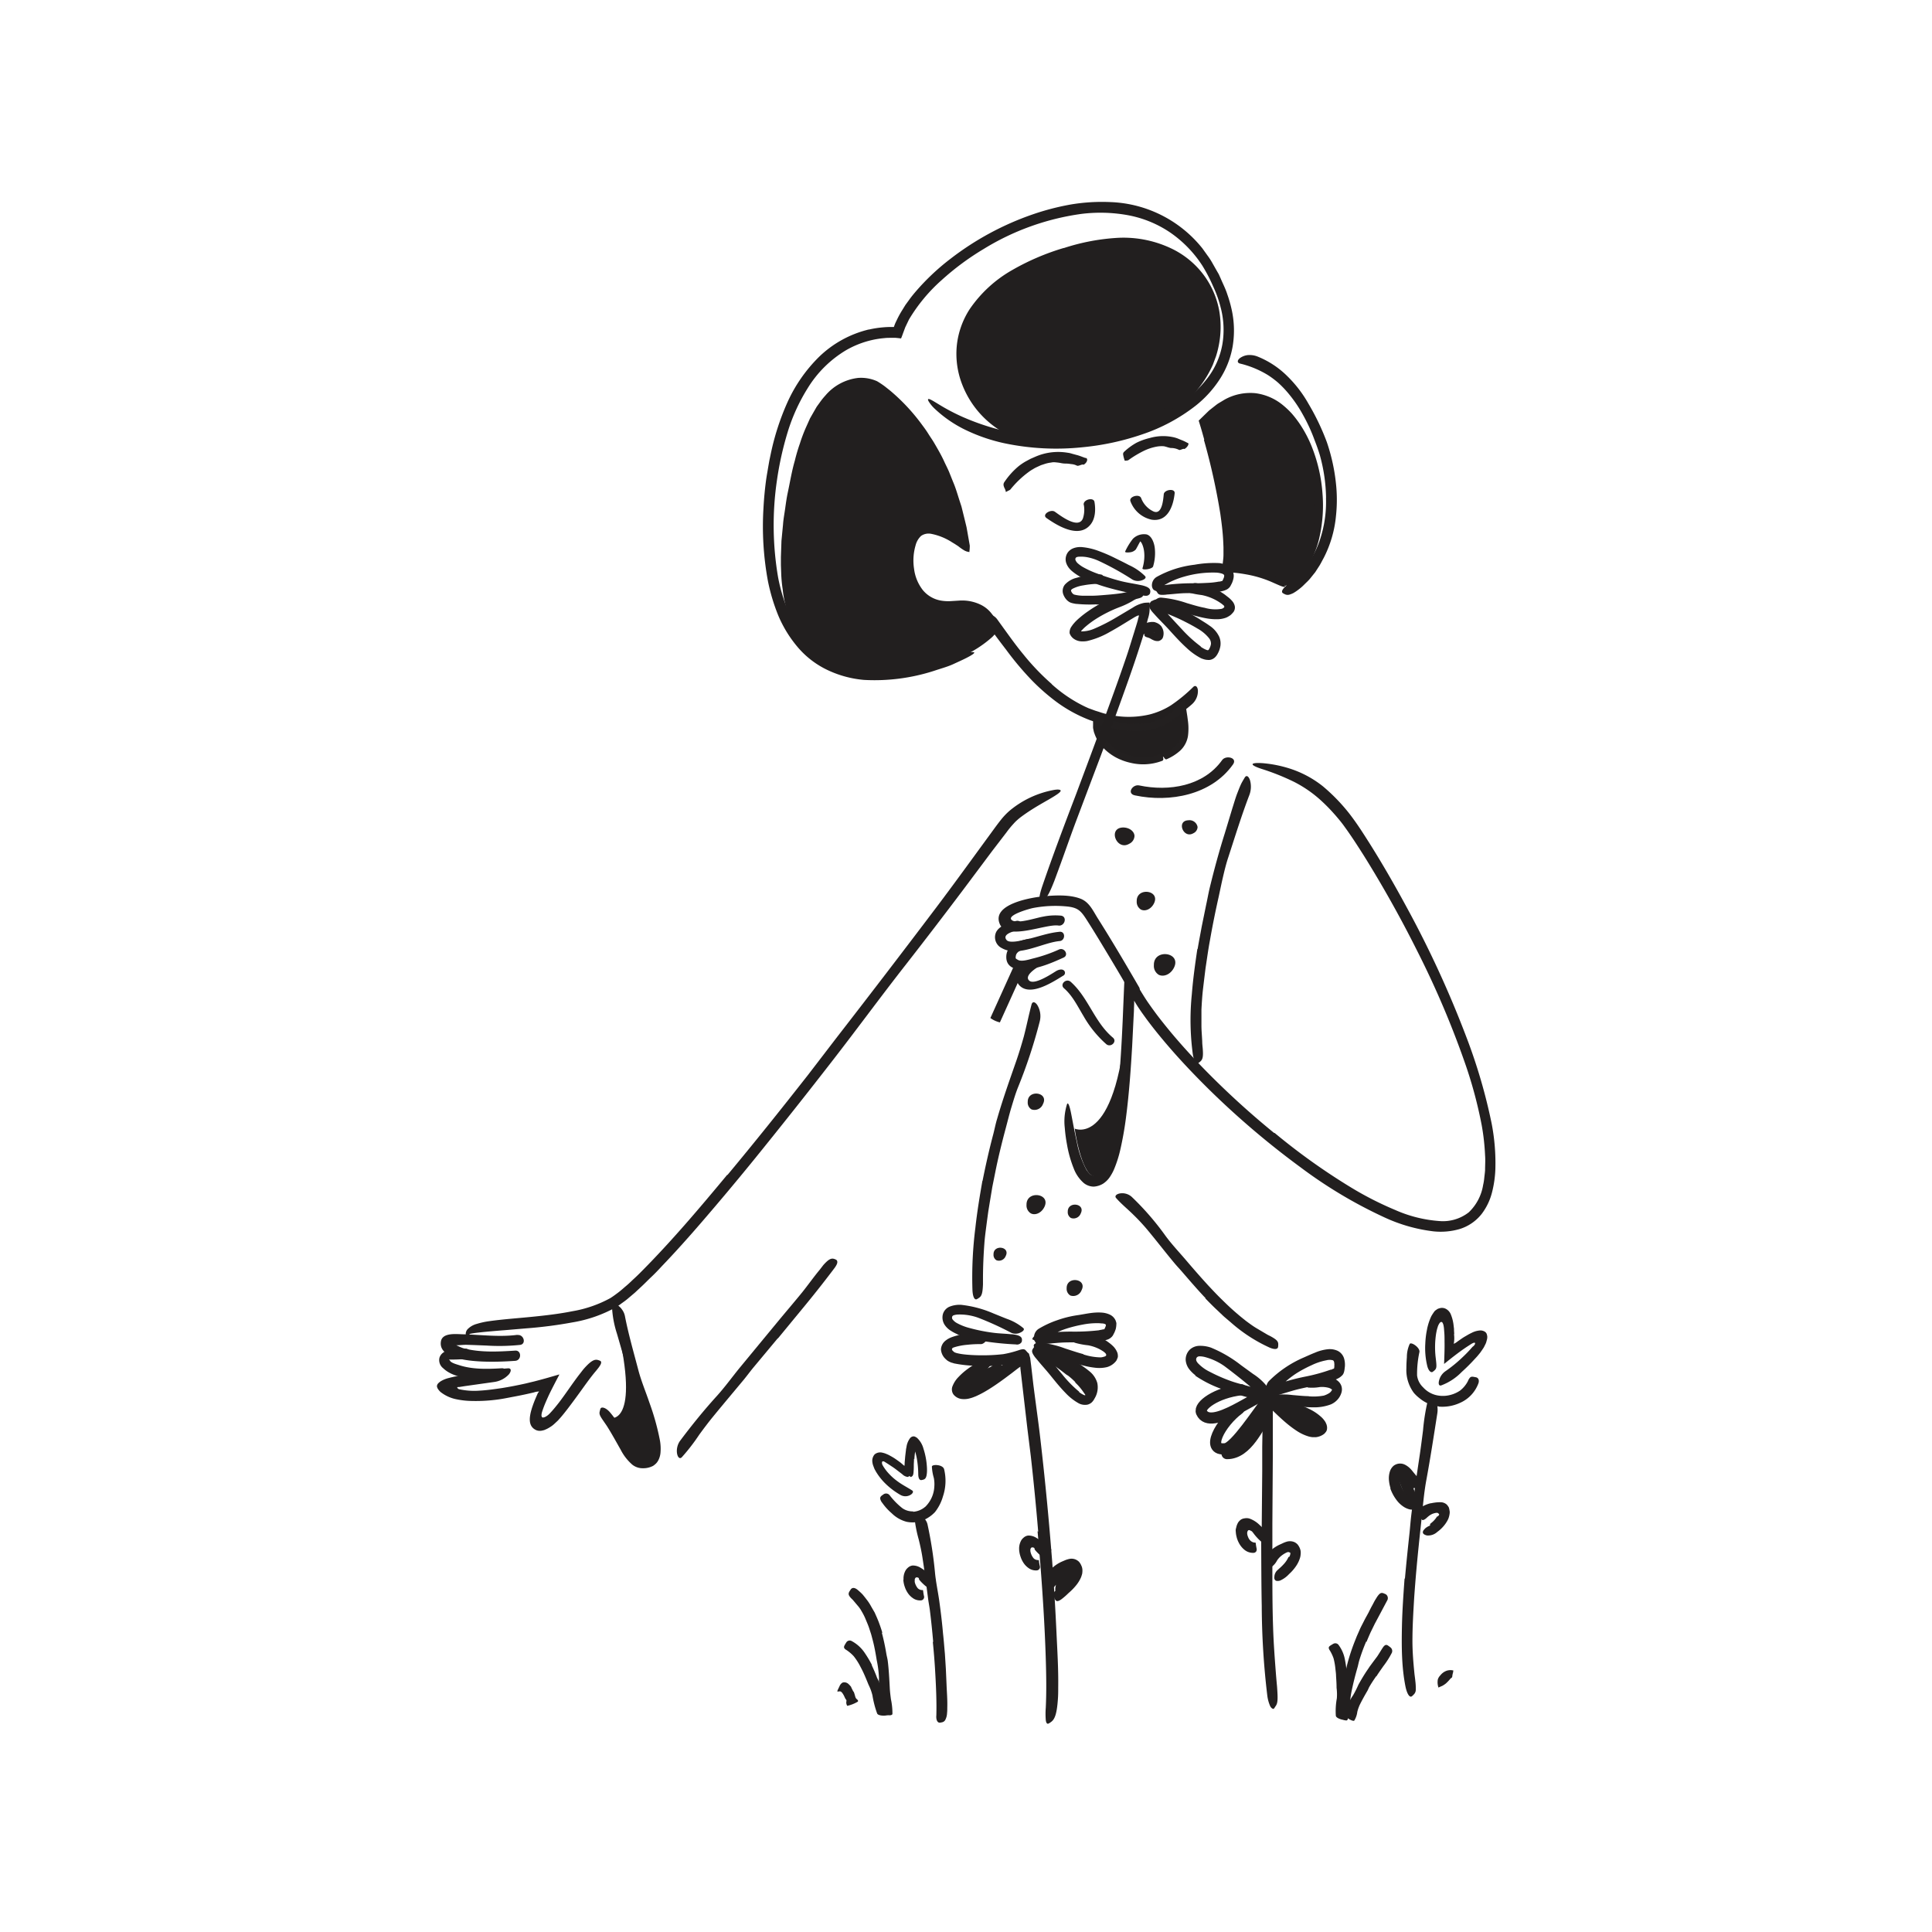 <svg id="Layer_1" data-name="Layer 1" xmlns="http://www.w3.org/2000/svg" width="520" height="520" viewBox="0 0 520 520"><defs><style>.cls-1{fill:#221f1f;}.cls-2{fill:none;stroke:#221f1f;stroke-linecap:round;stroke-linejoin:round;stroke-width:3px;}.cls-3{fill:#232020;}</style></defs><title>Notioly v2</title><g id="_58.Spring" data-name="58.Spring"><path class="cls-1" d="M166.07,356.89c3.35,19.58,16.45,36.51,6.42,36.32-4.82-.1-3.8-7.53-8.27-11.55C164.22,381.66,172.45,383.84,166.07,356.89Z"/><path class="cls-1" d="M303.43,270.77c-.4,8.5-.63,41.16-7.58,45.35-3.81,3.12-6.23-9.39-6.59-12.35C289.26,303.77,301.07,309.31,303.43,270.77Z"/><path class="cls-2" d="M330.25,391.24c5.54,0,8.41-7.56,10.69-10.4"/><path class="cls-1" d="M351.07,383.39c-.3-.27-.61-.54-.94-.79-.13-.09-.28-.11-.4-.21-.42-.34-.82-.73-1.27-1.05a1.65,1.65,0,0,0-.66-.25c-.3,0-.66,0-.82-.37s1.14-2.81,1.5-2.7a3,3,0,0,1,1.6,1.19c.26.38.68.43,1,.65s.73.52,1.08.79l.66.5a8.18,8.18,0,0,0,1,.71c.29.16.68.17,1.05.32a1.6,1.6,0,0,1,.26.08c.3.23.24.46-.32,1-.13.12-.25.25-.39.36a4.4,4.4,0,0,1-1.08.73,1.54,1.54,0,0,1-1.39-.25c-.32-.18-.62-.43-.95-.65Z"/><path class="cls-1" d="M379.59,398.49c.17.51.34,1,.53,1.52.07.18.22.32.29.51.23.64.43,1.32.72,1.93a2.23,2.23,0,0,0,.53.69c.28.24.65.34.65.76a3.79,3.79,0,0,1-1.06,1.2c-.56.48-1.27.8-1.49.58a4.2,4.2,0,0,1-1.25-2.46,5,5,0,0,0-.68-1.41c-.23-.52-.43-1.05-.64-1.57-.13-.32-.24-.65-.38-1a10.57,10.57,0,0,0-.65-1.41,5.56,5.56,0,0,0-.87-.88c-.06-.07-.15-.12-.2-.19-.19-.27-.06-.45.61-.86l.46-.28a1.69,1.69,0,0,1,1.29-.28A3.41,3.41,0,0,1,379,397c.26.48.45,1,.68,1.47Z"/><path class="cls-1" d="M285.75,423.84l.26-.4.08-.11,0,0h0l.17,0c.27,0,.37.09.54.1s.38,0,.44,0c.22,0,.33-.13.26-.05s0,0,0,.06a.32.32,0,0,0,0,.14c0,.07,0,.23,0,.39s.08.28.13.52l0,.15c0,.06,0,0,0,0h0c-.08,0-.22.13-.4.18a13.92,13.92,0,0,0-2.17,1,3.86,3.86,0,0,0-.84.72c-.32.35-.54.82-1.09.89-.35,0-2-2.31-1.54-2.72a6.24,6.24,0,0,1,2.68-1.56,14.51,14.51,0,0,0,1.79-1,4.46,4.46,0,0,1,.69-.25l.23-.05a1.66,1.66,0,0,1,.32,0,1.88,1.88,0,0,1,.5.05,1.57,1.57,0,0,1,.69.39,1.48,1.48,0,0,1,.41,1.12,1.58,1.58,0,0,1-.1.51,1.69,1.69,0,0,1-.14.35,1.71,1.71,0,0,1-.13.27l-.63,1.11c-.31.56-.67,1.1-.93,1.68a10.76,10.76,0,0,0-.4,1.46c0,.11-.05.23-.09.34-.18.38-.43.39-1.13,0a4.31,4.31,0,0,1-.47-.26c-.51-.33-.85-.71-.86-1a5,5,0,0,1,.67-2.43c.28-.56.6-1.09.89-1.66Z"/><path class="cls-1" d="M262.29,369.65c.59-.2,1.17-.38,1.72-.6.21-.08.36-.23.57-.31a15.77,15.77,0,0,0,2.12-.88,2.62,2.62,0,0,0,.76-.64c.28-.32.43-.76.94-.83.33-.06,2.16,2.14,1.72,2.6a5.26,5.26,0,0,1-2.68,1.54,7.67,7.67,0,0,0-1.62.81c-.59.28-1.2.5-1.8.73l-1.1.41a8.83,8.83,0,0,0-1.55.72c-.33.22-.6.67-.55.83a.87.87,0,0,0-.24-.16.62.62,0,0,0-.25-.14.31.31,0,0,0-.16-.05l.07,0,.13-.07c.13-.07-.12.08-.25.18l-.41.35a1.09,1.09,0,0,1-.73.36c-.25,0-.6-.2-.72-.73a2.19,2.19,0,0,1,.07-1.07,3.1,3.1,0,0,1,.16-.39,2,2,0,0,1,.17-.3,4,4,0,0,1,.65-.79,5.76,5.76,0,0,1,1.21-.84c.59-.32,1.18-.53,1.74-.78Z"/><path class="cls-1" d="M289.42,372a18.88,18.88,0,0,0-1.8-1.63c-.23-.19-.51-.3-.75-.5-.85-.66-1.7-1.35-2.62-1.95a6.28,6.28,0,0,0-1.29-.66,3.43,3.43,0,0,1-1.65-.87c-.27-.33,1.32-2.42,2-2.12a10.83,10.83,0,0,1,3.25,2.21,16.54,16.54,0,0,0,2,1.37,24.14,24.14,0,0,1,2.1,1.71c.42.36.81.78,1.21,1.18a17.37,17.37,0,0,1,1.63,2.06,10,10,0,0,1,1.14,1.86c.06.16.14.31.19.48.11.63-.09.86-.79,1a2.63,2.63,0,0,1-.48.06,1.48,1.48,0,0,1-1.19-.42c-.53-.74-.89-1.32-1.48-2.06a14.84,14.84,0,0,0-1.5-1.62Z"/><path class="cls-1" d="M291.71,135.88a7.41,7.41,0,0,1-.25,3.67c-1.22,3-6.1-.81-7.55-1.82-1.09-.76-3.6.75-2.23,1.71,3,2.1,8.8,5.65,11.9,1.66,1.26-1.63,1.34-4,1-6-.22-1.38-3.12-.65-2.9.78Z"/><path class="cls-1" d="M304.25,134.88a7.82,7.82,0,0,0,5.75,5c4.29.63,5.8-3.66,6.16-7.11.15-1.43-2.79-1-2.93.24-.15,1.44-.43,5.62-2.74,4.66a6.48,6.48,0,0,1-3.34-3.58c-.43-1.27-3.32-.47-2.9.78Z"/><path class="cls-1" d="M237.36,439.48c.49,1.85.88,3.71,1.19,5.57.11.68.31,1.34.39,2,.3,2.41.41,4.81.54,7.19.05,1.05.18,2.1.32,3.13a18.19,18.19,0,0,1,.4,3.9c0,.4-.78.52-1.56.29a2.23,2.23,0,0,1-1.7-1.63,57.89,57.89,0,0,1-.36-8.19,28.41,28.41,0,0,0-.61-4.91c-.29-1.78-.6-3.57-1.06-5.32l-.43-1.62-.52-1.59c-.25-.8-.6-1.57-.92-2.35a15.72,15.72,0,0,0-1.12-2.25,8.32,8.32,0,0,0-1.11-1.58l-1.23-1.46c-.19-.21-.4-.38-.59-.59-.68-.78-.73-1.16-.28-1.86.11-.15.2-.32.31-.47.39-.48,1-.45,1.71.09a16.94,16.94,0,0,1,1.41,1.29c.41.48.81,1,1.2,1.51a11.84,11.84,0,0,1,1.07,1.64c.32.57.66,1.14,1,1.73.39.88.8,1.77,1.14,2.68s.66,1.83.93,2.76Z"/><path class="cls-1" d="M234.62,448.17c.51,1.09,1,2.2,1.4,3.3.17.4.4.76.54,1.17.51,1.44.89,2.91,1.32,4.35a15,15,0,0,0,.7,1.87,5.28,5.28,0,0,1,.75,2.45c0,.57-2.94.7-3.25-.14a26.45,26.45,0,0,1-1.26-4.86,13.85,13.85,0,0,0-1.07-2.9c-.42-1.05-.85-2.1-1.32-3.13-.29-.64-.62-1.25-.94-1.87a16.57,16.57,0,0,0-1.71-2.64,10.67,10.67,0,0,0-1.8-1.56c-.14-.1-.3-.18-.43-.28-.49-.4-.49-.69-.08-1.37.1-.16.19-.32.29-.47a1.08,1.08,0,0,1,1.39-.44,9.77,9.77,0,0,1,3.66,3.33,29.65,29.65,0,0,1,1.87,3.15Z"/><path class="cls-1" d="M229.09,454.14c.19.33.35.68.51,1,.06.12.18.19.23.32.17.44.28.91.41,1.35a1.33,1.33,0,0,0,.33.49c.18.18.49.32.33.69a9.5,9.5,0,0,1-2.86,1.14,1.63,1.63,0,0,1-.22-1.27c.06-.34-.2-.48-.32-.72s-.24-.54-.38-.8a3.24,3.24,0,0,0-.28-.47,1.8,1.8,0,0,0-.54-.59,1.29,1.29,0,0,0-.68,0l-.16,0c-.15,0-.09-.23.26-.93l.23-.48a2,2,0,0,1,.83-1,1.63,1.63,0,0,1,1.6.39,6.24,6.24,0,0,1,.77.86Z"/><path class="cls-1" d="M362.42,450.05c.06,1.09.1,2.18.13,3.25,0,.4.1.78.1,1.18,0,1.38-.1,2.77-.15,4.14a12.49,12.49,0,0,0,.11,1.83,4.6,4.6,0,0,1,0,2.33c-.19.49-3-.12-3.07-1a18.78,18.78,0,0,1,.27-4.65,13.6,13.6,0,0,0-.07-2.85c0-1.05-.07-2.1-.14-3.15,0-.64-.1-1.28-.17-1.93a18.2,18.2,0,0,0-.5-2.86,11.31,11.31,0,0,0-.93-2c-.08-.14-.18-.26-.25-.41-.24-.54-.11-.78.58-1.18a4.48,4.48,0,0,1,.47-.28,1.1,1.1,0,0,1,1.42.19,9.39,9.39,0,0,1,1.78,4.09c.22,1.09.36,2.19.48,3.28Z"/><path class="cls-1" d="M367.7,441.84a51.74,51.74,0,0,0-1.85,5.06c-.19.64-.3,1.29-.48,1.92-.65,2.24-1.22,4.52-1.68,6.84a27.39,27.39,0,0,0-.38,3.12,12.71,12.71,0,0,1-.61,4.06c-.16.42-.9.2-1.56-.28a2.32,2.32,0,0,1-1.19-1.93,41,41,0,0,1,1.61-8.17c.52-1.62.73-3.36,1.18-5a54.55,54.55,0,0,1,1.79-5.42l.65-1.64.71-1.6c.33-.82.78-1.6,1.17-2.39s.84-1.56,1.26-2.34c.31-.61.6-1.23.94-1.83s.62-1.22,1-1.82c.17-.25.31-.52.49-.77.67-.92,1.05-1.08,1.79-.75a4.52,4.52,0,0,1,.5.23,1.26,1.26,0,0,1,.29,1.7c-1.06,2-2.17,4.1-3.3,6.2l-1.17,2.39c-.35.83-.73,1.64-1.05,2.48Z"/><path class="cls-1" d="M370.39,451.18c-.63.9-1.25,1.83-1.81,2.8-.21.35-.33.75-.54,1.1-.73,1.25-1.45,2.53-2.09,3.84a11,11,0,0,0-.63,1.83,5.88,5.88,0,0,1-.8,2.33c-.32.43-2.88-1-2.59-2a16.14,16.14,0,0,1,2.25-4.79,27.93,27.93,0,0,0,1.46-2.89c.56-1,1.18-2.06,1.82-3.06.39-.62.83-1.21,1.22-1.83.66-.89,1.33-1.79,2-2.68.47-.71.92-1.46,1.39-2.21.12-.15.21-.32.34-.47.49-.54.8-.56,1.42-.07a4.87,4.87,0,0,1,.43.33,1.24,1.24,0,0,1,.37,1.42,23.49,23.49,0,0,1-2.3,3.62c-.61.89-1.27,1.78-1.85,2.72Z"/><path class="cls-1" d="M268.49,170c-8.74,6.4-71.59,33.82-54.07-43.38,7-30.95,21.39-23.22,21.39-23.22s20,11.35,24.73,44.47c.09.57-9.91-8.09-13.64-3.61-3.42,4.11-3.19,19.83,10,18.6C266.41,162,267.79,168.9,268.49,170Z"/><path class="cls-1" d="M244.18,112.92a45.79,45.79,0,0,0-6.47-6.44c-.59-.47-1.19-.92-1.81-1.35-.28-.19-.66-.45-.82-.53a8.66,8.66,0,0,0-.88-.33,8.12,8.12,0,0,0-4-.19c-.17,0-.34,0-.5.09l-.49.16c-.32.12-.65.21-1,.34l-.92.49a3.62,3.62,0,0,0-.9.55,16.3,16.3,0,0,0-3.15,3l-1.33,1.79c-.41.63-.75,1.3-1.14,2l-.56,1c-.19.33-.32.7-.48,1l-.94,2.09a77.42,77.42,0,0,0-3.71,13,95.16,95.16,0,0,0-2.57,23.77l.06,1.49,0,.75.09.73.38,2.94c.13,1,.42,1.92.62,2.89a14.06,14.06,0,0,0,.36,1.42l.49,1.39a19.7,19.7,0,0,0,15.79,13.64,35.81,35.81,0,0,0,10.44.24,63.75,63.75,0,0,0,13.16-3.1,81.37,81.37,0,0,0,12.41-5.36c1.22-.66,1.76-.89,1.89-.67s-.27.89-1.17,1.76a31,31,0,0,1-10.69,6.21,66.49,66.49,0,0,1-13.9,3.51c-1.2.14-2.39.3-3.61.34-.61,0-1.21.08-1.82.09l-1.83,0-.91,0-.92-.08-1.83-.18c-.61-.08-1.21-.22-1.82-.33a14,14,0,0,1-1.81-.42l-1.79-.54a18.67,18.67,0,0,1-1.74-.71,20.36,20.36,0,0,1-3.31-1.79,12.82,12.82,0,0,1-1.52-1.14,15.2,15.2,0,0,1-1.43-1.23l-1.28-1.39c-.21-.23-.44-.45-.63-.7l-.53-.78a30,30,0,0,1-5-13.73,37.06,37.06,0,0,1-.4-4.33l-.08-2.18,0-1.09,0-1.09.15-4.37.42-4.36c.1-1.46.38-2.9.58-4.34s.4-2.9.71-4.33c.61-2.85,1.07-5.73,1.89-8.54a48,48,0,0,1,1.37-4.63,41.16,41.16,0,0,1,1.72-4.52l1-2.23,1.22-2.13c.21-.35.4-.71.62-1.06l.73-1a17.8,17.8,0,0,1,1.55-1.94,13.57,13.57,0,0,1,8.8-4.75,10.54,10.54,0,0,1,5.13.89,24.13,24.13,0,0,1,2.11,1.41c.63.51,1.29,1,1.89,1.53a52.46,52.46,0,0,1,8.06,8.73c.59.79,1.18,1.59,1.7,2.43s1.1,1.64,1.6,2.49c1,1.73,2,3.42,2.8,5.22.4.86.84,1.7,1.21,2.57l1.06,2.65c.76,1.74,1.26,3.58,1.85,5.37l.44,1.36.34,1.37.68,2.76.33,1.37.25,1.39.63,3.59a13,13,0,0,1-.1,1.56l0,.15c0,.07-.12,0-.16,0l-.3-.07c-.21,0-.45-.14-.72-.23A13.06,13.06,0,0,1,257.9,147l-.94-.61-.68-.41a16.07,16.07,0,0,0-5.66-2.3,3.54,3.54,0,0,0-2.71.56,5.25,5.25,0,0,0-1.47,2.51,14.58,14.58,0,0,0-.42,6.34,11.62,11.62,0,0,0,2.35,5.72,8.1,8.1,0,0,0,5.15,2.88,11.68,11.68,0,0,0,2.71.08l1.49-.09.79-.05.81,0a11.38,11.38,0,0,1,4.95,1.29,8.38,8.38,0,0,1,2.69,2.32,6,6,0,0,1,1.36,3.49c0,.39,0,.88,0,1.14s-.14.26-.39,0a7.65,7.65,0,0,1-.85-1.18,9.8,9.8,0,0,0-3.9-3.82,10.65,10.65,0,0,0-5.3-.87,30.31,30.31,0,0,1-3.18.15,12,12,0,0,1-3.42-.57,10.46,10.46,0,0,1-5.57-4.33,14.88,14.88,0,0,1-2.18-6.58,16.81,16.81,0,0,1,.7-6.9,9.08,9.08,0,0,1,.77-1.73,5.63,5.63,0,0,1,1.39-1.67,5.13,5.13,0,0,1,2.08-1,6.76,6.76,0,0,1,2.08-.12,17.15,17.15,0,0,1,6.59,2.46l1.09.66h0l-.08-.44c-.15-.75-.24-1.52-.44-2.26l-1.11-4.47c-.42-1.48-.93-2.93-1.39-4.39a20.65,20.65,0,0,0-.79-2.16l-.86-2.14A59.51,59.51,0,0,0,244.15,113Z"/><path class="cls-1" d="M387.14,454.25c.1-.07-.11-.33-.1-.49A4.21,4.21,0,0,1,387,452a2.69,2.69,0,0,1,.68-1.09,3.68,3.68,0,0,1,1.85-1.28,3.48,3.48,0,0,1,.72-.11,2.72,2.72,0,0,1,.75.06l.14.05c.13.06.13,0,.08.05l0,0c-.12.08-.1.35-.14.54a4.37,4.37,0,0,0-.2,1,.81.81,0,0,1-.13.31c-.07.11-.22.13-.31.22a11.38,11.38,0,0,1-1.25,1.33,6,6,0,0,1-1,.67l-.65.28A2.46,2.46,0,0,0,387.14,454.25Z"/><path class="cls-1" d="M279.11,118.22c65.61,4.18,59.24-63.36,12.93-51.69C240.28,79.56,259.56,117,279.11,118.22Z"/><path class="cls-1" d="M286.3,66.78A57,57,0,0,1,301.1,64a30,30,0,0,1,14.84,3.21,23.47,23.47,0,0,1,8.43,7.34,23.08,23.08,0,0,1,3.79,9.11,25.49,25.49,0,0,1-.23,9.81,24.52,24.52,0,0,1-.63,2.38l-.85,2.3a29.76,29.76,0,0,1-2.36,4.29,32.77,32.77,0,0,1-3,3.85L319.35,108c-.3.28-.58.58-.9.83l-1,.74A42.78,42.78,0,0,1,302.2,117a62,62,0,0,1-21.55,2c-2.25-.15-1.9-.69,0-1.16a26.9,26.9,0,0,1,3.89-.61c1.6-.19,3.45-.44,5.47-.51a52.59,52.59,0,0,0,20.52-5.28,32.67,32.67,0,0,0,8.53-6.15,27.22,27.22,0,0,0,5.8-8.71A22.66,22.66,0,0,0,326.17,84a22.09,22.09,0,0,0-6-11.27,24.38,24.38,0,0,0-12.63-6.24,35.88,35.88,0,0,0-14.43.64,75.41,75.41,0,0,0-17.05,6,37.27,37.27,0,0,0-10.87,8.09,23.45,23.45,0,0,0-3.78,5.56,19.63,19.63,0,0,0-.25,16.44,24.22,24.22,0,0,0,9.36,11,29,29,0,0,0,5.28,2.55,12.75,12.75,0,0,1,1.48.56,7.15,7.15,0,0,1,1,.5,6.34,6.34,0,0,1,.78.48c.26.25-.2.4-1.31.43a13.6,13.6,0,0,1-4.93-1A25.36,25.36,0,0,1,259,103.55a22.65,22.65,0,0,1-1.49-10.37,22.23,22.23,0,0,1,3.5-10,34.44,34.44,0,0,1,11.35-10.45,64.74,64.74,0,0,1,14-6Z"/><path class="cls-1" d="M233.88,88.7a26.5,26.5,0,0,1,4-.61c.67-.06,1.34-.08,2-.08h.69a.54.54,0,0,0,.08-.17,9.9,9.9,0,0,1,.64-1.51,24.13,24.13,0,0,1,1.56-2.88l.85-1.38.95-1.3c.62-.88,1.3-1.7,2-2.51a61.86,61.86,0,0,1,9.23-8.65,77.7,77.7,0,0,1,22.05-11.9,68.14,68.14,0,0,1,10.26-2.67,50.59,50.59,0,0,1,10.65-.65,33.19,33.19,0,0,1,24.77,12.44L325,68.77a18.11,18.11,0,0,1,1.3,2l1.16,2.05.58,1,.48,1.07c.61,1.44,1.33,2.82,1.81,4.33a33.82,33.82,0,0,1,1.27,4.56,26,26,0,0,1,.16,9.51,23.65,23.65,0,0,1-3.51,8.85,29.72,29.72,0,0,1-6.37,7,48.24,48.24,0,0,1-14.54,7.8,69.76,69.76,0,0,1-16,3.44,67.8,67.8,0,0,1-20.92-1.06,46.64,46.64,0,0,1-10-3.35,33,33,0,0,1-8.82-5.94,9.84,9.84,0,0,1-1.56-1.85c-.28-.44-.33-.69-.2-.76.28-.16,1.23.44,2.78,1.38a54.25,54.25,0,0,0,6.48,3.42,65.25,65.25,0,0,0,9.71,3.38A63.79,63.79,0,0,0,289,117.39a65.6,65.6,0,0,0,19.93-4.29,45.73,45.73,0,0,0,9-4.69,29.59,29.59,0,0,0,7.2-6.82,20.88,20.88,0,0,0,3.87-8.9,23.55,23.55,0,0,0-.44-9.87,31.55,31.55,0,0,0-2.05-5.77,44.32,44.32,0,0,0-2.87-5.51A31.77,31.77,0,0,0,315,62.61a30,30,0,0,0-11.47-4.7A41.37,41.37,0,0,0,291,57.58,67.8,67.8,0,0,0,264.78,67a71,71,0,0,0-11.29,8.35A44.86,44.86,0,0,0,244.65,86l-1,2.09-.47,1.27c-.22.57-.42,1.2-.66,1.73-.49-.06-1-.12-1.48-.16-.24,0-.52,0-.71,0h-.45c-.6,0-1.2,0-1.8.07a24.17,24.17,0,0,0-3.59.57,25.29,25.29,0,0,0-6.74,2.67,30.42,30.42,0,0,0-10.34,10.21A49.43,49.43,0,0,0,212,116.31a86.45,86.45,0,0,0-2.87,12.87,83.26,83.26,0,0,0,.29,26.18,46,46,0,0,0,2.91,9.58,27,27,0,0,0,5.39,8.16,22.37,22.37,0,0,0,8,5.32c.75.3,1.55.48,2.31.72.39.11.77.25,1.17.34l1.2.19c.8.12,1.6.3,2.41.36l2.45.11a44,44,0,0,0,8.61-.73,35,35,0,0,0,3.68-.75c1.11-.27,2.14-.45,3.06-.72,1.83-.54,3.31-.95,4.55-1.26a22.63,22.63,0,0,1,5.16-1.1,13,13,0,0,1,1.68-.06c.62.09-.09.65-1.92,1.58-.91.47-2.1,1-3.55,1.67s-3.23,1.15-5.2,1.81A52.11,52.11,0,0,1,232.57,183a28.61,28.61,0,0,1-9.58-2.54,24,24,0,0,1-8.09-6.05,32.75,32.75,0,0,1-5.34-8.54,50.9,50.9,0,0,1-2.88-9.52,80.71,80.71,0,0,1-1.19-19.61c.13-2.43.35-4.85.67-7.28.16-1.23.39-2.42.58-3.61l.31-1.79.38-1.8a67.82,67.82,0,0,1,4.52-14,40.68,40.68,0,0,1,8.58-12.29,29,29,0,0,1,13.31-7.29Z"/><path class="cls-1" d="M346,157.71c22.1-16.48,1.05-69.41-21.9-44.15,0,0,8.63,26.74,6.31,39.12C330.4,152.68,339.25,152.79,346,157.71Z"/><path class="cls-1" d="M324.13,118.35l-.62-2.21-.32-1.1-.56-1.83,2-1.95.74-.72c.26-.22.54-.43.81-.65.55-.42,1.07-.86,1.64-1.26l1.8-1.08a14.18,14.18,0,0,1,8.27-1.72,14.5,14.5,0,0,1,7.29,3.12,22.64,22.64,0,0,1,2.52,2.37,29.84,29.84,0,0,1,2.08,2.7,33,33,0,0,1,3.18,5.94,42.22,42.22,0,0,1,3,13,38.91,38.91,0,0,1-.86,11.79,25.75,25.75,0,0,1-2.77,7.11,18.59,18.59,0,0,1-5,5.77c-1.28,1-1.4.37-.76-.87.31-.62.84-1.36,1.38-2.31s1.2-2,2-3a27.29,27.29,0,0,0,2.86-6.51,36.19,36.19,0,0,0,1.14-7.13,43.8,43.8,0,0,0-.31-7.32A42.81,42.81,0,0,0,352,123.2a30.26,30.26,0,0,0-3.92-8,19.46,19.46,0,0,0-6.43-6,11.18,11.18,0,0,0-9.09-.64,17.7,17.7,0,0,0-4.21,2.32c-.63.53-1.32,1-1.9,1.56L325,113.79l0,.07.78,2.68.84,3.06q.81,3.06,1.55,6.14a124.56,124.56,0,0,1,3.13,19c0,1.36.17,2.71.11,4.08a19.68,19.68,0,0,1-.08,2l-.07.71a2.46,2.46,0,0,0,0,.46h.9l1.68.18c1.12.14,2.23.35,3.33.6a27.76,27.76,0,0,1,3.17.9,15.73,15.73,0,0,1,3.95,1.93,3.52,3.52,0,0,1,1.35,1.51,2.82,2.82,0,0,1,.24.63c0,.61-1.41-.14-4-1.26a30.82,30.82,0,0,0-5.6-1.72c-1-.2-2-.36-2.95-.49-.5-.06-1-.11-1.49-.15l-1.44-.09-1.58,0c.13-1.09.26-2.17.38-3.26a12.37,12.37,0,0,0,.1-1.73c0-.59,0-1.17,0-1.77l-.08-1.78c-.12-2.39-.43-4.81-.77-7.22a174.68,174.68,0,0,0-4.42-19.89Z"/><path class="cls-1" d="M356.91,134.05a45,45,0,0,0-1.67-11.54c-.41-1.37-.9-2.72-1.42-4.05a45.87,45.87,0,0,0-3.16-6.87,35.54,35.54,0,0,0-4.32-6.21A27.77,27.77,0,0,0,344,103a25.12,25.12,0,0,0-2.66-2,26,26,0,0,0-7.64-3.16c-.82-.24-.68-1,.21-1.58a4.49,4.49,0,0,1,1.87-.68,5.87,5.87,0,0,1,2.53.32,24,24,0,0,1,8.13,5.3,33.08,33.08,0,0,1,5.76,7.51A63.16,63.16,0,0,1,357.12,119a50.72,50.72,0,0,1,2.56,12.24,40.54,40.54,0,0,1-.11,7.71,30.94,30.94,0,0,1-3.28,11.19c-.37.66-.7,1.34-1.09,2L354,154l-1.43,1.78c-.48.58-1.06,1.08-1.6,1.63a12.77,12.77,0,0,1-1.52,1.31,11.35,11.35,0,0,1-1.32.89,6.12,6.12,0,0,1-1,.41,1.7,1.7,0,0,1-1.38-.12,2.82,2.82,0,0,1-.54-.31c-.45-.44.15-1.35,1.48-2.3a29,29,0,0,0,5.13-5.26,25.41,25.41,0,0,0,3.41-6.66,32.16,32.16,0,0,0,1.66-11.34Z"/><path class="cls-1" d="M283.06,184.14a37.79,37.79,0,0,0,9,6.06l.9.41.93.34.92.34.94.29a24.58,24.58,0,0,0,13.7.71,20,20,0,0,0,5.67-2.43,41.76,41.76,0,0,0,6.08-5c.61-.55,1.15,0,1.22,1a4.75,4.75,0,0,1-1.67,3.75,24,24,0,0,1-16.69,6.11,33.47,33.47,0,0,1-10.7-1.89A37.88,37.88,0,0,1,283.16,188a55.49,55.49,0,0,1-5.35-4.8,80.92,80.92,0,0,1-6.95-8.25c-1.69-2.2-3.34-4.37-4.9-6.63l0,0a.4.4,0,0,0-.12-.1l-.17-.09-.63-.31a21.1,21.1,0,0,1-1.91-.9,1.89,1.89,0,0,1-.75-.93c-.08-.19-.22-.36-.3-.54s0-.61.58-.78a4.09,4.09,0,0,1,2.18.07,13,13,0,0,1,1.63.55c.27.12.55.26.85.43a3.52,3.52,0,0,1,1.05.93c1.14,1.58,2.29,3.18,3.47,4.8s2.35,3.17,3.61,4.69a63,63,0,0,0,7.67,8Z"/><path class="cls-1" d="M313.19,203.69c-7.8,3.45-18.47-1.83-18-9.8,12.07,3.69,18.37,1.65,23-3.84C319.38,197.58,320,200.7,313.19,203.69Z"/><path class="cls-3" d="M314,204.35a13.21,13.21,0,0,0,3.63-2.3,6.86,6.86,0,0,0,2.12-4,15.59,15.59,0,0,0-.05-4.27l-.13-1-.17-1.09-.3-2-.16-1c-.07-.25,0-.92-.32-.43l-1.35,1.46-.7.76-.51.49a13.87,13.87,0,0,1-1.44,1.22,12.6,12.6,0,0,1-3.3,1.75,17.48,17.48,0,0,1-7.53.79,32.29,32.29,0,0,1-3.87-.58c-.64-.13-1.27-.3-1.91-.44-.32-.07-.64-.17-1-.26l-1.57-.45-1-.27-.24-.07a.88.88,0,0,0,0,.23v.48l0,1.94a1.86,1.86,0,0,0,0,.35l0,.27.11.55.12.55.19.52a10.24,10.24,0,0,0,2.31,3.72,14.18,14.18,0,0,0,3.43,2.6,15.55,15.55,0,0,0,4,1.46,14.42,14.42,0,0,0,8.44-.55c.78-.27-.06-2-.68-1.76a12.47,12.47,0,0,1-7.36.47,13.89,13.89,0,0,1-3.52-1.28A12.25,12.25,0,0,1,298.5,200a8.5,8.5,0,0,1-1.9-3.05l-.17-.42-.08-.44-.16-.81v-.1l.35.11c.33.09.66.19,1,.26.67.16,1.33.33,2,.47a37,37,0,0,0,4.09.61,19.43,19.43,0,0,0,8.33-.9,14.25,14.25,0,0,0,3.77-2,15.25,15.25,0,0,0,1.63-1.36l.19-.19,0,0h0l.26,1.87a14.35,14.35,0,0,1,.06,3.75,5,5,0,0,1-1.55,3,11.71,11.71,0,0,1-3.14,2C312.69,202.88,313.43,204.62,314,204.35Z"/><path class="cls-1" d="M305.47,214.08c9.43,2,20.6-.13,26.4-8.34,1.29-1.83-1.95-2.56-2.94-1.15-5,7-14.28,8.5-22.3,6.81-1.81-.39-3.46,2.2-1.16,2.68Z"/><path class="cls-1" d="M343.08,304.94a171.66,171.66,0,0,0,21,14.94,89,89,0,0,0,11.4,5.77,35.61,35.61,0,0,0,12,3,11.28,11.28,0,0,0,7.85-2.36,13,13,0,0,0,3.86-7.38,13.9,13.9,0,0,0,.31-1.95c.07-.66.17-1.31.21-2,0-1.34.11-2.67,0-4a60.59,60.59,0,0,0-.91-8.12,118,118,0,0,0-4.25-16,245.43,245.43,0,0,0-13-30.68c-4.41-8.84-9.27-17.53-14.45-25.84-1.68-2.65-3.39-5.31-5.22-7.82-.45-.64-.91-1.23-1.4-1.82s-1-1.2-1.52-1.77a45.86,45.86,0,0,0-3.24-3.3,32.75,32.75,0,0,0-7.48-5.2,62.44,62.44,0,0,0-8.62-3.44c-3.71-1.21-3-1.8.39-1.55a33.06,33.06,0,0,1,6.94,1.38,28,28,0,0,1,9.13,4.85,49.39,49.39,0,0,1,7,7.21c2.13,2.73,3.82,5.42,5.58,8.19,3.46,5.51,6.7,11.14,9.79,16.85a281.08,281.08,0,0,1,16.33,35.5,148.81,148.81,0,0,1,6.7,23,56.08,56.08,0,0,1,1,12.24,29.33,29.33,0,0,1-.88,6.21,16.16,16.16,0,0,1-2.78,5.85,12.08,12.08,0,0,1-6,4.11,18.37,18.37,0,0,1-7,.61,43.54,43.54,0,0,1-13-3.67,124.25,124.25,0,0,1-22.74-13.54,226.19,226.19,0,0,1-24.69-21c-4-3.95-7.9-8.05-11.55-12.35-1.83-2.15-3.6-4.34-5.28-6.61l-1.24-1.72-.4-.58-.33-.49c-.44-.65-.86-1.33-1.26-2l-.07-.12s0,.08,0,.12v.27l0,.54-.05,1.09c0,.88-.07,1.75-.11,2.62-.13,2.55-.25,5.08-.38,7.61-.37,6.3-.81,12.54-1.6,18.74a90.33,90.33,0,0,1-1.63,9.29,31.71,31.71,0,0,1-1.44,4.6,12.37,12.37,0,0,1-1.14,2.27,6.52,6.52,0,0,1-2,2.09,5.42,5.42,0,0,1-2.58.8,4.35,4.35,0,0,1-2.67-1,9.81,9.81,0,0,1-2.66-3.88,31.75,31.75,0,0,1-1.82-6.47,41.33,41.33,0,0,1-.59-4.44,15.2,15.2,0,0,1,.22-4.92,12.7,12.7,0,0,1,.39-1.5c.25-.54.62.26,1,2.07s.86,4.68,1.65,8.26a26.19,26.19,0,0,0,2.49,7.22,6.23,6.23,0,0,0,1,1.25,1.58,1.58,0,0,0,.9.44,1.68,1.68,0,0,0,1-.29c.24-.09.32-.25.49-.35s.3-.35.46-.54a12.78,12.78,0,0,0,1.53-3.28,34.84,34.84,0,0,0,1.06-3.84c.6-2.64,1-5.36,1.41-8.11.72-5.5,1.18-11.12,1.53-16.76.18-2.83.32-5.66.45-8.51q.31-7.53.64-15.09l2.16,3.67c.63,1.06,1.26,2.14,1.86,3.11s1.22,2,1.84,2.92c.3.46.63.91.92,1.33l.46.65.95,1.3c1.28,1.72,2.63,3.4,4,5.06,2.76,3.32,5.68,6.52,8.7,9.65a224,224,0,0,0,19.22,17.6Z"/><path class="cls-1" d="M306.54,265.62c-3.6-6.21-7.25-12.41-11.09-18.48-1.3-2.07-2.27-4.35-4.64-5.26-3-1.15-6.9-.91-10-.63-2.92.27-14,2-11.73,7.42,1.92,4.66,12.37-.08,15.78.44,1.73.26,2.47-2.39.73-2.66a16.2,16.2,0,0,0-4.86.27c-1.68.26-6.77,2-8.3,1-1.89-1.29,4.49-3.11,5.69-3.34a31.78,31.78,0,0,1,9.08-.4c3,.31,3.77,1.23,5.34,3.68s3.25,5.21,4.83,7.84q3.47,5.73,6.82,11.52a1.37,1.37,0,0,0,2.37-1.39Z"/><path class="cls-1" d="M273.51,247.87c-1.83.52-4.31,1.11-5.34,2.89a3.26,3.26,0,0,0,1.46,4.42c4.46,2.56,11-1.49,15.57-1.89,1.59-.14,1.61-2.65,0-2.5-3.09.27-6,1.41-9,2.06-1,.22-4.45,1.15-5.27.17-1.41-1.7,2.34-2.47,3.28-2.74a1.25,1.25,0,0,0-.66-2.41Z"/><path class="cls-1" d="M276.76,252.71c-2.77.53-6.07,1.68-5.91,5.11.09,2,1.63,2.93,3.44,3.09,4,.34,8.44-1.57,12-3.19,1.46-.67.19-2.82-1.26-2.16a39.68,39.68,0,0,1-6.85,2.38c-1,.24-3.21,1-4.2.41-.6-.34-.7-.31-.56-1.12.29-1.58,2.76-1.87,4-2.11,1.58-.3.91-2.71-.66-2.41Z"/><path class="cls-1" d="M279.39,257.91c-2.07,1-7.84,4.68-4.84,7.48s9-1.19,11.6-2.78a.85.85,0,0,0,.18-1.43c-.56-.48-1.56-.13-2.08.19-1.26.78-5.85,3.84-7.24,2.56-1.59-1.46,2.61-3.89,3.64-4.4,1.77-.89.18-2.34-1.26-1.62Z"/><path class="cls-3" d="M273.23,259.26,266.56,274a7.12,7.12,0,0,0,2.56,1.18l6.71-14.82A9.17,9.17,0,0,0,273.23,259.26Z"/><path class="cls-1" d="M291.77,155.75a14,14,0,0,1-3.38-2.15,6.21,6.21,0,0,1-.8-.88c-.12-.18-.24-.37-.35-.56a6.67,6.67,0,0,1-.3-.74,3.21,3.21,0,0,1,.61-2.92,3.47,3.47,0,0,1,.86-.71,4.37,4.37,0,0,1,1-.39,5.63,5.63,0,0,1,1.64-.16,17.14,17.14,0,0,1,4.79,1.11,41.34,41.34,0,0,1,4.3,1.87c1.24.61,2.48,1.21,3.69,1.86a14.7,14.7,0,0,1,4.38,3c.38.43-.14.89-.91,1.12a3.08,3.08,0,0,1-2.54-.23,75.41,75.41,0,0,0-8.83-4.91,13.52,13.52,0,0,0-2.9-1,9.45,9.45,0,0,0-2.78-.21,1.93,1.93,0,0,0-.44.1.51.51,0,0,0-.25.18.64.64,0,0,0-.09.61,2.35,2.35,0,0,0,.76,1,8.08,8.08,0,0,0,1.3.91,25.08,25.08,0,0,0,3.86,1.75,61.09,61.09,0,0,0,6.29,2c1.65.42,3.32.65,5,1,.37.08.75.14,1.12.25,1.39.4,1.9.89,1.8,1.68a1.59,1.59,0,0,1-.13.51c-.35.44-.72.63-1.67.46a88.67,88.67,0,0,1-9.1-2,50.1,50.1,0,0,1-7-2.47Z"/><path class="cls-1" d="M328.22,156.55l.59-.15c.07,0,.08,0,.12,0l.05-.05.16-.27c.12-.21.15-.38.25-.57a1.77,1.77,0,0,0,.1-.67c0-.09-.14-.24-.48-.41a6.35,6.35,0,0,0-1.95-.32,27.69,27.69,0,0,0-8.36,1.1,22.3,22.3,0,0,0-3.58,1.34c-1.45.71-2.82,1.6-4.07,2.3-.36.21-.87-.25-1-1.07a2.63,2.63,0,0,1,1.23-2.48A27.33,27.33,0,0,1,321.5,152a29.07,29.07,0,0,1,6.68-.44,6.81,6.81,0,0,1,2,.56,3.14,3.14,0,0,1,1.86,3.22,5,5,0,0,1-.26,1.08,4.6,4.6,0,0,1-.41.93,5.85,5.85,0,0,1-.28.52,2.62,2.62,0,0,1-.45.49,2.77,2.77,0,0,1-.7.42,5.49,5.49,0,0,1-.63.23,9.89,9.89,0,0,1-1.15.25c-.75.12-1.48.18-2.21.24-2.2.15-4.38.1-6.52.15-1.67,0-3.31.22-4.93.34-.36,0-.71.09-1.07.1-1.33.08-1.63-.05-2-.7-.11-.14-.18-.3-.37-.35s-.29-.09-.24-.31.18-.27.2-.32a.78.78,0,0,1,.22-.23,2.61,2.61,0,0,1,1.23-.56,57.26,57.26,0,0,1,9.16-.63c1.13,0,2.26-.05,3.37-.11a21,21,0,0,0,3.14-.36Z"/><path class="cls-1" d="M295.16,162.66a35.88,35.88,0,0,1-5.26-.11c-.33,0-.68-.08-1.06-.16a5.25,5.25,0,0,1-.59-.16,2.44,2.44,0,0,1-.69-.37l-.27-.21a4.38,4.38,0,0,1-1.16-1.84,2.71,2.71,0,0,1,.47-2.44,6.21,6.21,0,0,1,3.19-1.86,28.47,28.47,0,0,1,2.94-.7,8.8,8.8,0,0,1,3.82-.13c.4.11.28.72-.07,1.31a2.17,2.17,0,0,1-1.53,1.17,24.82,24.82,0,0,0-3.37.39,9.34,9.34,0,0,0-2.9.92c-.34.22-.42.34-.41.55a1.82,1.82,0,0,0,.58.86,1,1,0,0,0,.34.17,10.22,10.22,0,0,0,2.22.29c.81,0,1.64,0,2.47,0,1,0,2.05-.09,3.07-.17,1.56-.13,3.13-.25,4.67-.48,1.2-.18,2.36-.5,3.55-.75.26-.05.52-.13.79-.16,1-.14,1.36,0,1.6.64a2.23,2.23,0,0,1,.16.43c.09.49-.26.9-.93,1.11a39,39,0,0,1-6.52,1.28c-1.68.22-3.39.36-5.1.48Z"/><path class="cls-1" d="M296.5,195.38c2.27-6.13,4.52-12.28,6.62-18.46.78-2.25,1.44-4.54,2.16-6.8.3-1,.63-2,.91-3l.1-.36,0-.11.06-.21a3.36,3.36,0,0,0,.14-.48l.06-.25s0-.05,0-.06h-.17a2.65,2.65,0,0,0-.44.17l-.47.24-1.23.74c-1.79,1.1-3.59,2.23-5.48,3.26a22.13,22.13,0,0,1-6.14,2.47,6.81,6.81,0,0,1-1.64.09,3.83,3.83,0,0,1-1.88-.63,3,3,0,0,1-1.21-1.56,2.75,2.75,0,0,1,.58-1.9c.1-.14.2-.3.3-.43l.26-.31c.17-.19.33-.39.51-.56.35-.36.72-.69,1.09-1a25.48,25.48,0,0,1,2.3-1.76A32.28,32.28,0,0,1,306.52,159c1.53-.18,1.4.54.31,1.42a21.92,21.92,0,0,1-5.52,3,35.72,35.72,0,0,0-6.19,3.08,24.39,24.39,0,0,0-2.75,2,11,11,0,0,0-1.15,1.09c-.09.09-.16.18-.23.26l0,0s0,0,0,0,0,0,0,.08l.05,0a2.29,2.29,0,0,0,.5,0,8.71,8.71,0,0,0,2.94-.7,49.55,49.55,0,0,0,6.3-3.24l4.1-2.44a8.92,8.92,0,0,1,3.06-1.29,10.68,10.68,0,0,1,1.31-.07c.05,0,.14,0,.17,0v.16l0,.33,0,.65a8.67,8.67,0,0,1-.46,3.23l-.37,1.43-.31,1.1c-.42,1.46-.86,2.92-1.33,4.35-2,6.3-4.27,12.52-6.52,18.73l-4.23,11.44c-2.18,5.76-4.36,11.54-6.52,17.26-1.67,4.44-3.18,8.85-4.81,13.26l-1.07,2.9c-1.41,3.6-2.05,4.67-3,5.17a3.59,3.59,0,0,1-.66.32c-.65.13-.47-1.5.45-4.17,2.71-7.93,5.83-16.19,9-24.49,2.3-6.17,4.64-12.36,6.89-18.56Z"/><path class="cls-1" d="M324.34,163.62a10.28,10.28,0,0,0,4.45.25,1.36,1.36,0,0,0,.29-.11.54.54,0,0,0,.12-.07l.18-.14h0a.29.29,0,0,0,.1-.41,1.79,1.79,0,0,0-.13-.22l-.05,0-.13-.12a3.11,3.11,0,0,0-.28-.23,13.56,13.56,0,0,0-5.45-2.41,25,25,0,0,1-3.61-.7c-.75-.25.5-2.75,2.09-2.5a17.56,17.56,0,0,1,7.73,3.07l.9.7a7,7,0,0,1,1.11,1.06,3,3,0,0,1,.7,1.43,2.09,2.09,0,0,1-.37,1.5,7.08,7.08,0,0,1-.8.84,6.86,6.86,0,0,1-.92.56,4.1,4.1,0,0,1-.8.29,6.59,6.59,0,0,1-1.53.25,14.87,14.87,0,0,1-2.86-.17c-1.13-.18-2.21-.44-3.28-.72-1.62-.42-3.19-1-4.76-1.42-1.22-.35-2.46-.56-3.66-.79l-.79-.12c-1-.2-1-.35-1.22-1.07a2.72,2.72,0,0,0-.19-.47.57.57,0,0,1,.24-.75,1.82,1.82,0,0,1,1.11-.3,28.76,28.76,0,0,1,6.92,1.48c1.65.48,3.28,1,4.9,1.28Z"/><path class="cls-1" d="M323.16,174.06a7.81,7.81,0,0,0,1.27.74,3.78,3.78,0,0,0,.51.19.45.45,0,0,0,.19,0,.2.2,0,0,0,.14-.06.24.24,0,0,0,.08-.09l.17-.3a3.77,3.77,0,0,0,.41-1.21,2.28,2.28,0,0,0-.51-1.55,10.71,10.71,0,0,0-3.16-2.63c-1.28-.78-2.66-1.49-4.05-2.18-1.23-.61-2.52-1.15-3.8-1.68a22.44,22.44,0,0,1-4.8-2.34c-.9-.66,1.51-2.3,3.31-1.46a86.1,86.1,0,0,1,9.69,5c.94.62,1.95,1.19,2.94,1.91a7.31,7.31,0,0,1,2.61,3,4.65,4.65,0,0,1,.32,2.41,6.19,6.19,0,0,1-.73,2.12,3.68,3.68,0,0,1-.8,1.06,2.6,2.6,0,0,1-1.28.62,2.85,2.85,0,0,1-.71,0,3,3,0,0,1-.64-.09,6.39,6.39,0,0,1-1.07-.36,17.18,17.18,0,0,1-3.9-2.8c-1.73-1.57-3.28-3.3-4.82-5-1.2-1.31-2.46-2.52-3.64-3.84-.26-.29-.53-.57-.78-.87-.91-1.14-1-1.67-.61-2.33a3.3,3.3,0,0,1,.3-.43c.42-.38,1.05-.18,1.78.55,2.18,2.15,4.3,4.58,6.5,6.9a35,35,0,0,0,5.11,4.65Z"/><path class="cls-1" d="M257.73,359.13a11.17,11.17,0,0,1-1.74-.91,5.37,5.37,0,0,1-1.69-1.57,3.63,3.63,0,0,1-.55-2.82,3.1,3.1,0,0,1,1.88-2.16,7.4,7.4,0,0,1,3-.48,30,30,0,0,1,8.75,2.32c1.22.49,2.44,1,3.65,1.47a14,14,0,0,1,4.41,2.49c.39.37-.08.88-.81,1.2a2.9,2.9,0,0,1-2.46.05,82.93,82.93,0,0,0-8.76-4,14.55,14.55,0,0,0-5.63-.91,4,4,0,0,0-1.15.22.62.62,0,0,0-.38.47.83.83,0,0,0,.22.72,3.64,3.64,0,0,0,1,.84,14.84,14.84,0,0,0,3.65,1.42,46,46,0,0,0,6.12,1.22c1.61.22,3.21.24,4.86.41.36,0,.72.06,1.09.12,1.37.24,1.92.68,1.87,1.47a1.36,1.36,0,0,1-.09.51,1.43,1.43,0,0,1-1.55.64,79,79,0,0,1-8.8-.89,35.17,35.17,0,0,1-6.93-1.78Z"/><path class="cls-1" d="M295.89,358a9.23,9.23,0,0,0,1.07-.21l.16,0a.14.14,0,0,0,.08,0l0,0,.11-.18a2.6,2.6,0,0,0,.16-.35,2.31,2.31,0,0,0,.17-.46.37.37,0,0,0-.17-.41,2.34,2.34,0,0,0-.71-.18c-.33,0-.68-.06-1.06-.07a19.92,19.92,0,0,0-4.21.36,36.39,36.39,0,0,0-4.3,1.05,23.5,23.5,0,0,0-3.63,1.5c-1.47.77-2.85,1.73-4.15,2.44-.37.21-.94-.29-1.08-1.17a2.73,2.73,0,0,1,1.18-2.64,25.7,25.7,0,0,1,5.06-2.35,28.28,28.28,0,0,1,5.33-1.33c2.19-.3,4.39-.93,6.91-.69a6,6,0,0,1,1.85.5,3.15,3.15,0,0,1,1.63,1.66c.06.19.13.38.17.57s0,.39,0,.59a6.22,6.22,0,0,1-.16,1.09c-.1.3-.21.58-.32.86l-.44.85a2.92,2.92,0,0,1-1.48,1.13,11,11,0,0,1-2.41.49c-.76.08-1.51.13-2.25.17-2.26.11-4.5.05-6.7.1-1.71.05-3.4.24-5.07.38-.37,0-.73.09-1.09.11-1.38.08-1.68-.07-2-.8-.11-.15-.19-.33-.39-.39s-.32-.1-.26-.34.21-.3.21-.35a1,1,0,0,1,.23-.24,2.65,2.65,0,0,1,1.27-.61,54.2,54.2,0,0,1,9.43-.67,57.12,57.12,0,0,0,6.81-.37Z"/><path class="cls-1" d="M262.82,367.61A33.12,33.12,0,0,1,257,367c-.18,0-.41-.12-.61-.17a2.76,2.76,0,0,1-.65-.22,5.11,5.11,0,0,1-.77-.42c-.16-.14-.31-.26-.48-.43a3.85,3.85,0,0,1-1.23-2.59,3.21,3.21,0,0,1,1.34-2.42,6,6,0,0,1,.55-.38l.48-.25a9.4,9.4,0,0,1,1-.38,14.13,14.13,0,0,1,1.86-.48c1.09-.22,2.17-.4,3.25-.54a9.13,9.13,0,0,1,4.19.13c.43.16.24.9-.19,1.58s-1.07,1.35-1.75,1.34a29.9,29.9,0,0,0-3.66.18,16.45,16.45,0,0,0-3.43.65c-.34.12-.38.12-.5.22a.42.42,0,0,0-.18.34.64.64,0,0,0,.17.36l.2.2c.12.1.26.23.29.22l.09.07.25.08a2.83,2.83,0,0,0,.53.15c.39.09.8.17,1.24.23.85.12,1.75.19,2.64.24,1.11.06,2.22.08,3.34.07a47.23,47.23,0,0,0,5.06-.31,27,27,0,0,0,3.75-.93c.28-.07.53-.18.8-.26,1-.25,1.31-.18,1.76.53a4.66,4.66,0,0,1,.3.47c.28.55,0,1.15-.79,1.54a22.41,22.41,0,0,1-7.34,1.71c-1.87.17-3.77.21-5.67.2Z"/><path class="cls-1" d="M279.43,412.23q-.85-10.2-2-20.4l-.92-7.42-1.83-15.77-.05-.49,0-.25c0-.06,0-.07-.07,0l-.1.06c-.25.17-.5.36-.77.56l-1.41,1.09-1.9,1.42c-1.6,1.17-3.23,2.32-5,3.36a26.19,26.19,0,0,1-2.74,1.42l-.74.29-.41.14-.54.15a5.75,5.75,0,0,1-2.13.15,3.37,3.37,0,0,1-2.17-1.19,2.35,2.35,0,0,1-.23-2.37A7.22,7.22,0,0,1,258,370.6a17.63,17.63,0,0,1,1.5-1.41,22.25,22.25,0,0,1,6.8-3.83c1.56-.51,1.59.37.71,1.59a23.27,23.27,0,0,1-4.64,4.46c-.44.34-.87.68-1.26,1-.18.16-.41.4-.52.51h0l.23-.07.35-.13a20.24,20.24,0,0,0,2.95-1.47,69.67,69.67,0,0,0,5.89-4l1.56-1.18c.9-.68,1.8-1.46,2.67-2a2.66,2.66,0,0,1,1.14-.39,2.16,2.16,0,0,1,.45,0l.17.11.09.07.05,0,0,0h0s.14-.32.08-.17h0l.63.57c.12,0,.16.37.23.57l.2.67c.08.66.16,1.32.25,2q.3,2.58.6,5.19c.2,1.55.4,3.11.61,4.67.41,3.12.85,6.26,1.21,9.37q1.2,10.29,2.15,20.61c.39,4.23.74,8.47,1.08,12.71.49,6.41.87,12.87,1.17,19.27.23,5,.54,9.84.47,14.81,0,1.09,0,2.17-.09,3.28-.29,4.11-.9,5.43-1.9,6.1a3.27,3.27,0,0,1-.69.42c-.36.1-.59-.28-.67-1a21.12,21.12,0,0,1,0-3.28c.21-4.26.14-8.7,0-13.22s-.36-9.1-.64-13.71c-.42-6.83-.94-13.71-1.57-20.57Z"/><path class="cls-1" d="M291.55,364.53a16,16,0,0,0,4.66.81,3.09,3.09,0,0,0,.72-.12l.31-.09a.72.72,0,0,0,.3-.13.38.38,0,0,0,.2-.38,1,1,0,0,0-.24-.42,3.76,3.76,0,0,0-.78-.61,9.58,9.58,0,0,0-1.13-.63,11.14,11.14,0,0,0-2.71-.87,20.77,20.77,0,0,1-3.63-.7c-.75-.27.52-3,2.13-2.78a18.75,18.75,0,0,1,4.09,1.09,14.78,14.78,0,0,1,2,1,9.07,9.07,0,0,1,.94.63,10.46,10.46,0,0,1,1.06.88,5,5,0,0,1,1.29,1.93,3,3,0,0,1,.11,1.11,4.64,4.64,0,0,1-.42,1,4.81,4.81,0,0,1-2.47,1.7,9.06,9.06,0,0,1-3.11.19,20.67,20.67,0,0,1-2.78-.48c-1.1-.26-2.17-.59-3.23-.92-1.61-.5-3.17-1.1-4.74-1.59a35.22,35.22,0,0,0-3.67-.84l-.79-.13c-1-.21-1-.38-1.17-1.17a3.75,3.75,0,0,0-.19-.53.6.6,0,0,1,.26-.81,1.4,1.4,0,0,1,.52-.25,2,2,0,0,1,.62-.07,26.34,26.34,0,0,1,7,1.6c1.66.53,3.29,1.1,4.92,1.52Z"/><path class="cls-1" d="M290.42,374.65a5.91,5.91,0,0,0,1.11.72c.36.17.36.17.47.16a.25.25,0,0,0,.14-.06s0,0,.08-.11l.15-.3a5.59,5.59,0,0,0,.3-.6c.05-.2.12-.4.19-.6a2.41,2.41,0,0,0-.27-1.54,7.68,7.68,0,0,0-2.65-2.61,38.3,38.3,0,0,0-3.72-2.19c-1.14-.61-2.35-1.14-3.55-1.66a21.59,21.59,0,0,1-4.51-2.25c-.85-.63,1.51-2.32,3.21-1.5a63.73,63.73,0,0,1,9.09,4.94c.88.62,1.81,1.23,2.72,2a6.22,6.22,0,0,1,2.16,3.19,5.74,5.74,0,0,1-.74,4.17,3.84,3.84,0,0,1-.71,1,2.65,2.65,0,0,1-1.18.65,3.63,3.63,0,0,1-2.4-.37,14.75,14.75,0,0,1-3.59-2.85c-1.55-1.58-2.9-3.31-4.28-5-1.06-1.3-2.19-2.51-3.24-3.81-.23-.29-.48-.55-.7-.85-.8-1.11-.89-1.6-.44-2.23a3.25,3.25,0,0,1,.31-.42c.42-.38,1.06-.17,1.73.55,2,2.12,3.87,4.54,5.81,6.85a31.27,31.27,0,0,0,4.54,4.64Z"/><path class="cls-1" d="M321.76,370.17a9,9,0,0,1-1.58-1.52,4.62,4.62,0,0,1-1.05-2.57,3.75,3.75,0,0,1,1.13-2.85,3.92,3.92,0,0,1,2.64-1,8.87,8.87,0,0,1,3,.47,34.11,34.11,0,0,1,8.11,4.73l3.29,2.39a15.42,15.42,0,0,1,3.87,3.52c.32.47-.3.92-1.14,1.11a2.94,2.94,0,0,1-2.57-.44c-2.5-2.16-5.14-4.24-7.84-6.27a16.2,16.2,0,0,0-5.39-2.51,5.71,5.71,0,0,0-1.34-.17,1,1,0,0,0-.72.25c-.3.37-.39.88.29,1.63a11,11,0,0,0,3.19,2.3,43.5,43.5,0,0,0,5.93,2.57c1.59.55,3.22.91,4.86,1.41.36.11.72.2,1.09.34,1.34.52,1.82,1.1,1.58,1.93a1.48,1.48,0,0,1-.22.53,1.55,1.55,0,0,1-1.73.4,69.77,69.77,0,0,1-8.79-2.73,31.27,31.27,0,0,1-6.69-3.44Z"/><path class="cls-1" d="M358.23,368.68c.24-.09.44-.19.63-.28s0,0,.08,0l.05,0a.17.17,0,0,0,.07-.1s.05-.22.07-.32a2,2,0,0,0,0-.34,2.75,2.75,0,0,0,0-.63,2.47,2.47,0,0,0-.07-.48c-.09-.22-.12-.3-.32-.41a3.42,3.42,0,0,0-1.73,0,16.12,16.12,0,0,0-4,1.33,33.78,33.78,0,0,0-4,2.13,25.38,25.38,0,0,0-3.19,2.44c-1.26,1.14-2.39,2.45-3.54,3.49-.33.31-1-.08-1.31-.91a2.81,2.81,0,0,1,.54-2.86,29.91,29.91,0,0,1,9.29-6.32c1-.44,2.08-.94,3.18-1.37a11.74,11.74,0,0,1,3.62-.92,5.13,5.13,0,0,1,2.44.45,3.39,3.39,0,0,1,1.74,2.12,6,6,0,0,1,.18,2.27c-.09.54-.09,1.75-.85,2.34a3.61,3.61,0,0,1-.69.53c-.21.13-.39.21-.59.31a11.67,11.67,0,0,1-1.13.46c-.75.27-1.49.49-2.23.69-2.23.6-4.48,1-6.67,1.52-1.71.4-3.35.94-5,1.42-.36.11-.71.24-1.07.33-1.36.36-1.7.28-2.2-.35-.14-.13-.24-.29-.46-.31s-.33,0-.32-.28.15-.34.14-.39a1.65,1.65,0,0,1,.18-.29,2.75,2.75,0,0,1,1.15-.84,58.44,58.44,0,0,1,9.28-2.63,47,47,0,0,0,6.64-1.83Z"/><path class="cls-2" d="M333.46,379.21c-5,3.7-9.21,11.44-3.59,10.71,2.56-.33,8.79-9.93,11.07-12.78"/><path class="cls-2" d="M334.07,374.05c-6.74.78-11.49,4.31-10.69,6.07,2.51,5.5,15.62-5.54,17.84-4.77"/><path class="cls-1" d="M352.29,375.82a15,15,0,0,0,4-.19,5.34,5.34,0,0,0,1.13-.48,2.37,2.37,0,0,0,.71-.5,2.9,2.9,0,0,0,.38-.54l0,0s0,0,0,0a0,0,0,0,0,0-.05.23.23,0,0,0-.08-.11,2.41,2.41,0,0,0-.91-.44,7,7,0,0,0-2.31-.18,12.26,12.26,0,0,1-3.15.13c-.68-.12-.15-3,1.2-3.16a14.42,14.42,0,0,1,3.64.08,8.16,8.16,0,0,1,2,.57,3.58,3.58,0,0,1,.55.28,3.37,3.37,0,0,1,.56.39,3.07,3.07,0,0,1,1,1.34,3,3,0,0,1,0,2,4.77,4.77,0,0,1-.69,1.35,5.15,5.15,0,0,1-2.13,1.69,12.68,12.68,0,0,1-4.92.78c-1,0-1.93-.07-2.87-.14-1.43-.1-2.84-.31-4.24-.4a24,24,0,0,0-3.19.09c-.23,0-.45.06-.66.07-.83,0-.87-.13-1.19-.86a4.57,4.57,0,0,0-.29-.47.69.69,0,0,1,0-.84,1.59,1.59,0,0,1,.91-.59,19.92,19.92,0,0,1,6.14-.16c1.46.12,2.91.28,4.32.3Z"/><path class="cls-1" d="M339.57,414l.16-18.05c0-2.2,0-4.39,0-6.58l.21-12.88v-.3c0-.07-.05-.26.09-.19l.6.09,1.17.18,1.17.17c.37.06.84.12,1,.17,1,.2,1.95.38,2.91.65a26.67,26.67,0,0,1,5.68,2.05,13.3,13.3,0,0,1,3.24,2.25,6.53,6.53,0,0,1,.82,1,2.35,2.35,0,0,1,.3.59,1.64,1.64,0,0,1,.2.6,1.69,1.69,0,0,1,.06.63,1.65,1.65,0,0,1-.1.62,1.6,1.6,0,0,1-.32.53,2.29,2.29,0,0,1-.43.45,4.48,4.48,0,0,1-2.08.83,3.89,3.89,0,0,1-.6,0,2.42,2.42,0,0,1-.47,0,6.65,6.65,0,0,1-.91-.17,12,12,0,0,1-3.28-1.54,28.74,28.74,0,0,1-2.74-2.05c-.86-.72-1.68-1.47-2.47-2.22s-1.57-1.53-2.29-2.12c-.47-.36-.34-.45-.34-.78a.56.56,0,0,1,.3-.42,1.79,1.79,0,0,1,.89-.14,10.35,10.35,0,0,1,5.42,2.73A26.27,26.27,0,0,0,351.6,383a6.56,6.56,0,0,0,1.78.74,2.23,2.23,0,0,0,.34,0s0,0,0,0h0a0,0,0,0,0,0,0,0,0,0,0,0,0,0s0,0,0-.07l-.25-.26a11.7,11.7,0,0,0-3-1.86c-.55-.28-1.16-.48-1.75-.73s-1.22-.43-1.84-.61-1.26-.37-1.91-.52l-1-.22-.48-.11-.22-.05-.07,0a4.83,4.83,0,0,0-.56-.16,4,4,0,0,0-.06.55c0,1.3,0,2.6,0,3.91v8.29l-.12,18.17c0,3.73,0,7.46,0,11.18,0,5.65,0,11.32.2,16.91.14,4.35.47,8.61.8,12.89.08.94.16,1.86.25,2.8.26,3.52.23,4.56-.41,5.41-.14.19-.27.45-.41.61s-.59.08-1-.62a10.3,10.3,0,0,1-.81-3,209,209,0,0,1-1.48-24c-.12-6.06-.12-12.15-.15-18.22Z"/><path class="cls-1" d="M286.38,266c2.31,2,3.67,4.86,5.24,7.46a29.68,29.68,0,0,0,6.15,7.59c1.23,1,3-.73,1.77-1.77-5-4.18-6.6-10.83-11.39-15.05-1.21-1-3,.71-1.77,1.77Z"/><path class="cls-1" d="M195.79,316.25c7.36-8.83,14.54-17.82,21.64-26.87q3.84-5,7.67-10,13.6-17.53,27-35.27c3.95-5.24,7.84-10.58,11.68-15.85l3.71-5.08c.63-.86,1.24-1.69,1.93-2.55a18.19,18.19,0,0,1,2.31-2.42,25.87,25.87,0,0,1,11.75-5.56c1.32-.26,2-.12,2,.17s-.58.76-1.55,1.37c-1.92,1.25-5.49,3-9,5.6a14.32,14.32,0,0,0-1.12.91,10.63,10.63,0,0,0-1,1,24.48,24.48,0,0,0-1.89,2.3L267,229.11l-7.68,10.27q-7.73,10.27-15.69,20.47c-6.36,8.12-12.71,16.78-19.17,25.12q-10.67,13.77-21.64,27.3-6.76,8.31-13.77,16.44c-3.53,4.1-7.15,8.16-10.91,12.08-.92,1-1.87,2-2.85,2.92s-1.92,1.92-2.93,2.83l-1.49,1.39-1.57,1.33a18.51,18.51,0,0,1-1.62,1.27c-.57.4-1.11.83-1.7,1.21a36.32,36.32,0,0,1-12,4.2,115.74,115.74,0,0,1-12.36,1.59l-5.4.46c-6.75.52-8.68.8-9.66,1-.27.08-.43.54-.48.8s-.23.26-.47,0a1.38,1.38,0,0,1-.26-.76,1.93,1.93,0,0,1,.48-1.25,5.4,5.4,0,0,1,2.49-1.45,21.58,21.58,0,0,1,3.38-.74c3.74-.52,7.46-.77,11.19-1.14s7.47-.79,11.12-1.52a32.68,32.68,0,0,0,10.24-3.53c.74-.46,1.46-1,2.19-1.55s1.43-1.2,2.15-1.8,1.39-1.28,2.09-1.92,1.39-1.32,2.06-2c8.06-8.12,15.58-17,23-25.94Z"/><path class="cls-1" d="M139.3,359.27c-4.73.64-9.68,0-14.42-.14-1.79,0-5.87-.64-6.22,2-.93,6.74,17.4,5.31,20,5.14,1.76-.12,1.77-2.87,0-2.75-4.49.29-9.27.54-13.69-.57-1.09-.27-2.08-.94-3.12-1.22-.66-.17-1,0-.29.23,1.09.3,2.94-.05,4.09,0,1.78.05,3.56.13,5.34.2a54.22,54.22,0,0,0,9-.18c1.74-.24,1-2.89-.73-2.65Z"/><path class="cls-1" d="M125.45,363c-2.08,0-6.38-.22-7.18,2.48a2.78,2.78,0,0,0,1,2.77c3.7,3.55,11.19,3,15.75,2.77,1.76-.11,1.77-2.86,0-2.75-3.79.23-7.85.35-11.51-.86-.49-.16-2.15-.59-2.4-1.2-.06-.15-.2-.14-.24-.29a40,40,0,0,0,4.55-.17,1.38,1.38,0,0,0,0-2.75Z"/><path class="cls-1" d="M144.88,374.83l.21-.29a.8.8,0,0,0-.26,0,4.43,4.43,0,0,0-1.13.23c-1.76.42-3.54.8-5.32,1.13-1.61.3-3.21.65-4.85.84a44,44,0,0,1-7,.32,21.85,21.85,0,0,1-3.57-.42,10.12,10.12,0,0,1-4.41-2,4.93,4.93,0,0,1-.61-.7,2,2,0,0,1-.34-.8,1.23,1.23,0,0,1,.36-.83,4.18,4.18,0,0,1,.68-.55,7.69,7.69,0,0,1,2.28-.9c.44-.13.92-.22,1.37-.33l1.17-.23c1.25-.24,2.5-.46,3.74-.67,3.17-.54,6.37-1.11,9.49-1.34.93-.08,1,.67.32,1.57a6.6,6.6,0,0,1-4,2.1l-8,1.13-1,.16-.43.07h0l-.17,0a.7.7,0,0,0-.3.05c-.1.07-.05.12,0,.19a.85.85,0,0,0,.42.34,18.93,18.93,0,0,0,5.6.39c1.95-.11,3.93-.39,5.89-.68,2.15-.34,4.3-.76,6.45-1.24L143,372l.8-.19,1.25-.33c1.69-.44,3.39-.94,5-1.41a2.6,2.6,0,0,1,.51-.12c-1,1.91-2,3.81-2.85,5.58l-.49,1.08-.38.88c-.24.56-.5,1.22-.67,1.72l-.17.47-.12.39a3.89,3.89,0,0,0-.14.83c0,.27.09.65.41.63a1.87,1.87,0,0,0,.78-.27,4.23,4.23,0,0,0,.71-.51l.35-.34.47-.51c.67-.74,1.31-1.54,1.94-2.34,1.93-2.52,3.63-5.16,5.6-7.71.45-.55.84-1.12,1.33-1.66,1.81-2,2.78-2.44,3.7-2.11a2.27,2.27,0,0,1,.59.24c.26.19.23.54,0,1a7.69,7.69,0,0,1-.47.73c-.2.27-.45.57-.73.92-1.71,2-3.34,4.41-5.07,6.76-.86,1.18-1.74,2.37-2.66,3.57-.47.6-.93,1.2-1.44,1.8-.24.29-.51.6-.78.89l-.2.23a3.09,3.09,0,0,1-.26.26l-.75.7a6.76,6.76,0,0,1-1.22.93,7.3,7.3,0,0,1-1.29.68,2.17,2.17,0,0,1-.63.2,2.64,2.64,0,0,1-.59.11H145a5.23,5.23,0,0,1-.54-.12c-1.64-.66-2.11-2.07-1.75-4.15a11.78,11.78,0,0,1,.38-1.56c.07-.29.14-.44.2-.65l.2-.57c.2-.55.41-1.1.64-1.63l.34-.8.29-.65,0-.07Z"/><path class="cls-1" d="M175,390.11a19.55,19.55,0,0,0-.68-4.59c-.39-1.59-.87-3.2-1.39-4.8-.38-1.17-.85-2.32-1.24-3.49-1.38-4.15-2.75-8.35-4-12.59-.54-1.89-1.09-3.79-1.63-5.66a27.66,27.66,0,0,1-1.35-7.45c0-.8.76-.76,1.58-.2a4.66,4.66,0,0,1,1.16,1.18,4.43,4.43,0,0,1,.76,1.77c.93,4.79,2.31,9.57,3.6,14.48.77,2.94,2,5.86,3,8.82a65.71,65.71,0,0,1,2.81,10.11,12.68,12.68,0,0,1,.14,3.45,5.49,5.49,0,0,1-.55,1.86,3.91,3.91,0,0,1-.61.87,5.85,5.85,0,0,1-.82.67,5.78,5.78,0,0,1-2.81.64,4.47,4.47,0,0,1-2.77-.95,13.36,13.36,0,0,1-3.15-4.05c-1.25-2.19-2.41-4.33-3.68-6.33-.28-.43-.58-.84-.86-1.26-1.07-1.54-1.32-2-1.06-2.83a4.59,4.59,0,0,1,.16-.59c.22-.59,1.32-.39,2.44.81a28.53,28.53,0,0,1,3.87,5.81,33.59,33.59,0,0,0,3.29,5.43,3.27,3.27,0,0,0,1.21.95,2,2,0,0,0,.23.07,2.65,2.65,0,0,0,.33,0l.45,0a3.18,3.18,0,0,0,.37-.06c.47-.13.6-.21.77-.48a3.2,3.2,0,0,0,.28-1.57Z"/><path class="cls-1" d="M209.33,360.21l-6.67,8c-.81,1-1.55,2-2.36,3-2.85,3.43-5.73,6.84-8.55,10.29-1.25,1.54-2.44,3.13-3.6,4.72a51.77,51.77,0,0,1-4.64,6c-1.1,1.13-2.15-2.17-.41-4.5,3.1-4.13,6.34-8.14,9.85-12,2.09-2.31,4-4.94,6-7.41l6.68-8.1,4.13-5c2.09-2.52,4.22-5,6.26-7.52,1.59-2,3-4,4.61-5.94.34-.43.67-.87,1-1.29,1.4-1.55,2.11-1.92,3-1.58a1.87,1.87,0,0,1,.53.26c.41.46.22,1.15-.66,2.3-2.6,3.45-5.51,7.14-8.49,10.74l-6.66,8.09Z"/><path class="cls-1" d="M324.48,349.41c-2.13-2.25-4.15-4.59-6.16-6.92-.73-.86-1.51-1.66-2.23-2.53-2.51-3-4.92-6.15-7.44-9.16-1.12-1.32-2.31-2.6-3.54-3.79-1.56-1.56-3.28-2.92-4.72-4.57-.44-.52.1-1.05,1-1.22a3.82,3.82,0,0,1,3.22.92,74.11,74.11,0,0,1,9.07,10.46c1.62,2.22,3.58,4.3,5.39,6.41,2,2.35,4,4.65,6.07,6.91,1.29,1.37,2.57,2.75,3.93,4.05a69.47,69.47,0,0,0,6.39,5.64c.88.64,1.75,1.3,2.68,1.85l2.79,1.65c.4.25.84.42,1.25.66,1.54.87,1.91,1.33,1.86,2.21a3.94,3.94,0,0,1-.05.6c-.14.62-1,.67-2.27.13a41.9,41.9,0,0,1-10.45-6.79l-1.8-1.53c-.58-.53-1.14-1.08-1.71-1.62-1.16-1.07-2.26-2.19-3.35-3.31Z"/><path class="cls-1" d="M322.34,255.46c.33-2,.73-4,1.09-6l1.21-5.94c.32-1.44.57-2.89.9-4.32,1.22-5.05,2.58-10.06,4.14-15,.67-2.21,1.34-4.43,2-6.62.46-1.4.84-2.83,1.39-4.21.27-.7.54-1.39.84-2.07s.71-1.34,1.1-2c.49-.81,1.09-.32,1.43.7a6.35,6.35,0,0,1-.18,4c-2.07,5.4-3.81,11.06-5.66,16.73-.57,1.7-1,3.47-1.42,5.26s-.78,3.59-1.17,5.38c-.88,3.92-1.68,7.87-2.37,11.83-.46,2.44-.78,4.89-1.16,7.34-.23,1.86-.46,3.73-.68,5.59s-.33,3.73-.43,5.59c0,1.44,0,2.87,0,4.29s.15,2.84.21,4.26c0,.63.07,1.24.13,1.86.19,2.32,0,3.06-.72,3.64a4.21,4.21,0,0,1-.51.38c-.59.28-1.15-.64-1.43-2.4a68.53,68.53,0,0,1-.26-16.22c.32-4.07.89-8.13,1.49-12.17Z"/><path class="cls-1" d="M264.46,317.81c.82-4.11,1.74-8.21,2.81-12.27.4-1.47.67-3,1.12-4.44,1.49-5.19,3.3-10.26,5.06-15.31.78-2.24,1.47-4.51,2.1-6.76.76-2.91,1.34-5.83,2.1-8.7.26-.89,1-.67,1.58.24a5.8,5.8,0,0,1,.63,4.3A137.57,137.57,0,0,1,274,292.65c-.69,1.73-1.22,3.54-1.77,5.35s-1,3.68-1.49,5.5c-1.07,4-2.08,8.06-2.89,12.15l-.76,3.78-.63,3.79-.47,2.89L265.6,329c-.24,1.93-.53,3.85-.66,5.78-.22,3-.35,5.94-.37,8.91,0,.66,0,1.3,0,2-.1,2.44-.35,3.2-1.17,3.69a3.13,3.13,0,0,1-.55.32c-.62.2-1.06-.82-1.12-2.63a106.18,106.18,0,0,1,.8-16.67c.46-4.19,1.15-8.38,1.88-12.55Z"/><path class="cls-1" d="M305.35,225a2.43,2.43,0,0,1-1.41,2.1c-3.37,2-5.86-4.21-1.73-4.38C304,222.69,305.32,223.8,305.35,225Z"/><path class="cls-1" d="M322.33,222.6a1.92,1.92,0,0,1-1.12,1.66c-2.69,1.6-4.67-3.35-1.38-3.48A2.21,2.21,0,0,1,322.33,222.6Z"/><path class="cls-1" d="M307.07,244.8a2.43,2.43,0,0,1-1.12-2.24c-.08-3.88,6.49-3,4.62.64C309.76,244.78,308.16,245.37,307.07,244.8Z"/><path class="cls-1" d="M277.62,298.59a2.11,2.11,0,0,1-1-2c-.08-3.46,5.76-2.67,4.1.56A2.43,2.43,0,0,1,277.62,298.59Z"/><path class="cls-1" d="M288.09,348.69a2.09,2.09,0,0,1-1-1.95c-.07-3.39,5.65-2.62,4,.55A2.39,2.39,0,0,1,288.09,348.69Z"/><path class="cls-1" d="M277.45,326.58a2.49,2.49,0,0,1-1.16-2.31c-.08-4,6.71-3.1,4.77.66C280.22,326.56,278.57,327.17,277.45,326.58Z"/><path class="cls-1" d="M288.24,327.82a1.8,1.8,0,0,1-.85-1.68c-.06-2.93,4.89-2.27,3.48.48A2.05,2.05,0,0,1,288.24,327.82Z"/><path class="cls-1" d="M311.87,262.36a2.79,2.79,0,0,1-1.3-2.6c-.1-4.54,7.56-3.51,5.38.74C315,262.34,313.14,263,311.87,262.36Z"/><path class="cls-1" d="M268.2,339.2a1.67,1.67,0,0,1-.79-1.58c-.06-2.75,4.59-2.13,3.27.45A1.94,1.94,0,0,1,268.2,339.2Z"/><path class="cls-1" d="M274.31,417.09a4.45,4.45,0,0,1,.63-2.62,3.33,3.33,0,0,1,.66-.69,2.23,2.23,0,0,1,1.14-.49,4,4,0,0,1,2.21.63,10.16,10.16,0,0,1,1,.68l.62.54a9.62,9.62,0,0,0,1.11.82c.49.32,1.07.55,1.28,1.18.13.39-2.15,2.12-2.59,1.78a12.92,12.92,0,0,1-1.16-1.05c-.18-.18-.35-.37-.52-.57a3.24,3.24,0,0,1-.22-.28,1.41,1.41,0,0,0,0-.18c-.1-.32-.36-.33-.59-.36a.38.38,0,0,0-.37.16.74.74,0,0,0-.18.4,1.66,1.66,0,0,0,0,.32,1.31,1.31,0,0,0,.05.39,3.93,3.93,0,0,0,.81,1.65,1.7,1.7,0,0,0,1.13.5l.19,0c.15,0,.09.16.23,1l.11.53a.92.92,0,0,1-.73,1.24,3.38,3.38,0,0,1-2.33-.66,5.24,5.24,0,0,1-1.43-1.55,6.76,6.76,0,0,1-.64-1.36,7.25,7.25,0,0,1-.42-2Z"/><path class="cls-1" d="M243.19,425.16a4.39,4.39,0,0,1,.63-2.61,3.37,3.37,0,0,1,.66-.7,2.24,2.24,0,0,1,1.14-.49,3.9,3.9,0,0,1,2.21.64,8.59,8.59,0,0,1,1,.67l.62.54a7.94,7.94,0,0,0,1.11.82c.48.32,1.07.55,1.28,1.18.13.4-2.16,2.12-2.59,1.78a12.92,12.92,0,0,1-1.16-1.05,7,7,0,0,1-.52-.57,1.21,1.21,0,0,1-.22-.28,1.11,1.11,0,0,0,0-.17c-.1-.33-.36-.34-.59-.37a.39.39,0,0,0-.37.16.78.78,0,0,0-.18.4,1.12,1.12,0,0,0,0,.32,1.37,1.37,0,0,0,0,.4,4.05,4.05,0,0,0,.81,1.65,1.72,1.72,0,0,0,1.13.49l.18,0c.16,0,.1.16.24,1l.1.53a.92.92,0,0,1-.72,1.24,3.33,3.33,0,0,1-2.33-.66,5.12,5.12,0,0,1-1.43-1.55,6.18,6.18,0,0,1-.64-1.35,7,7,0,0,1-.42-2Z"/><path class="cls-1" d="M288,424l.27-.49a3.57,3.57,0,0,0,.17-.44.44.44,0,0,0,.08-.35.47.47,0,0,0-.06-.09s-.1,0-.14-.1a.42.42,0,0,0-.26-.12h-.16a.69.69,0,0,0-.25.06,6.44,6.44,0,0,0-1.52.91,6.26,6.26,0,0,0-1.16,1.25,5.44,5.44,0,0,1-1.41,1.72c-.2.12-.82-.33-1.3-.93s-.81-1.35-.52-1.74a9.87,9.87,0,0,1,4.06-3.37l.89-.38a6.48,6.48,0,0,1,1.16-.35,2.82,2.82,0,0,1,2.24.5,2.69,2.69,0,0,1,.32.27,3.66,3.66,0,0,1,.62,1,3,3,0,0,1,.3,1.13,5,5,0,0,1-.07,1.13c-.09.29-.17.6-.28.88a9.08,9.08,0,0,1-1.14,1.95,15.59,15.59,0,0,1-2.25,2.34,18.08,18.08,0,0,1-1.94,1.69,4.92,4.92,0,0,1-.51.31c-.68.32-1,.15-1.31-.57a5.1,5.1,0,0,1-.19-.5,1.43,1.43,0,0,1,.23-1.39c.81-.81,1.67-1.52,2.51-2.35a8.88,8.88,0,0,0,1.55-2Z"/><path class="cls-1" d="M332.69,411.35a4.42,4.42,0,0,1,.58-1.61A3.37,3.37,0,0,1,334,409a2.39,2.39,0,0,1,1-.34,2.84,2.84,0,0,1,1.32.07,7.42,7.42,0,0,1,2.29,1.34c.44.39.85.78,1.25,1.17a8.43,8.43,0,0,0,1.15.92c.51.36,1.12.62,1.36,1.29.14.41-2.17,2.1-2.66,1.7a13.7,13.7,0,0,1-2.41-2.57c-.29-.34-.26-.35-.39-.44s-.22-.1-.34-.18a.82.82,0,0,0-.39-.13.37.37,0,0,0-.32.18,1.14,1.14,0,0,0-.1.19,1.34,1.34,0,0,0-.06.7,1.21,1.21,0,0,0,.06.31,2.9,2.9,0,0,0,.16.47,2.76,2.76,0,0,0,.51.86,2,2,0,0,0,1.2.65,1.7,1.7,0,0,1,.21,0c.18,0,.12.17.26,1l.1.54a1.13,1.13,0,0,1-.07.8.89.89,0,0,1-.72.42,3.59,3.59,0,0,1-2.45-.81,5.76,5.76,0,0,1-1.44-1.73c-.13-.24-.25-.48-.36-.73l-.15-.41a3.39,3.39,0,0,1-.17-.59,6.09,6.09,0,0,1-.21-1.18l-.05-.58.06-.55Z"/><path class="cls-1" d="M347,419.05a3.68,3.68,0,0,0,.21-.46,1.15,1.15,0,0,0,.06-.21c0-.06,0-.06,0-.09a.46.46,0,0,0,0-.35v0c0-.07-.15-.07-.21-.12a.66.66,0,0,0-.26-.08h-.17a2,2,0,0,0-.32.11,7,7,0,0,0-1.47.92,5.62,5.62,0,0,0-1.11,1.22,5,5,0,0,1-1.35,1.65c-.2.11-.82-.33-1.3-.92s-.83-1.34-.56-1.71a9.7,9.7,0,0,1,3.88-3.26l.79-.36a7,7,0,0,1,1.05-.42,3.06,3.06,0,0,1,2.23.13,3.1,3.1,0,0,1,.74.55,3.89,3.89,0,0,1,.85,1.77,3.65,3.65,0,0,1,0,1,3.79,3.79,0,0,1-.14.81,7.9,7.9,0,0,1-.9,2,11.8,11.8,0,0,1-2.07,2.44,7.2,7.2,0,0,1-2.14,1.61,1.79,1.79,0,0,1-.65.22,2.34,2.34,0,0,1-.57,0,.86.86,0,0,1-.37-.19,1,1,0,0,1-.23-.83,3.19,3.19,0,0,1,.06-.53,2.64,2.64,0,0,1,.62-1.19c.3-.27.55-.52.88-.8a14.52,14.52,0,0,0,1-1,6.8,6.8,0,0,0,1.26-1.91Z"/><path class="cls-1" d="M374.26,400.54a9.55,9.55,0,0,1-.4-1.9,6.08,6.08,0,0,1,.2-2.5,3.41,3.41,0,0,1,1-1.6,2.88,2.88,0,0,1,3.07-.32,5.43,5.43,0,0,1,1.33.94,10.27,10.27,0,0,1,.78.88c.41.52.83,1,1.24,1.5a4.35,4.35,0,0,1,1.27,2.06c0,.29-.65.6-1.39.79s-1.52.26-1.75-.07l-1.16-1.76-.54-.83c-.09-.13-.19-.27-.25-.38a1.48,1.48,0,0,0,0-.19.38.38,0,0,0-.37-.28.62.62,0,0,0-.39.24,1,1,0,0,0-.22.51,5,5,0,0,0,.13,1.25,7.59,7.59,0,0,0,.57,1.66,7.26,7.26,0,0,0,1.53,2.23,2.91,2.91,0,0,0,1.68.71,2.72,2.72,0,0,0,.3,0c.3,0,.32.15.61.9l.22.5a.95.95,0,0,1-.72,1.37,4,4,0,0,1-1.61,0,5.4,5.4,0,0,1-1.37-.56,7.43,7.43,0,0,1-2-1.77,11.63,11.63,0,0,1-1.82-3.31Z"/><path class="cls-1" d="M246,392.64l0,.52-.05.92c0,.67,0,1.35-.06,2a3.42,3.42,0,0,1-.15.94c-.06.09-.11.19-.17.27l-.21.15-.2.08H245c-.29-.57-.08-.15-.15-.28h0l-.09.06-.4.22a2.41,2.41,0,0,1-1.52-.74l-1.71-1.31c-.68-.52-1.36-.93-2-1.37l-.79-.5-.29-.18a.94.94,0,0,0-.38-.11.27.27,0,0,0-.27.23,1.27,1.27,0,0,0,.15.8,8.54,8.54,0,0,0,.51.82c.19.29.41.57.63.85a15.47,15.47,0,0,0,2.76,2.6c1.31,1,2.75,1.7,4.08,2.56.41.27.15.83-.51,1.2a2.69,2.69,0,0,1-2.65,0A20.06,20.06,0,0,1,238,399a16.5,16.5,0,0,1-1.77-2.18l-.39-.6-.41-.73c-.17-.35-.28-.71-.42-1.05a4.35,4.35,0,0,1-.22-1,2.58,2.58,0,0,1,.63-2,2.35,2.35,0,0,1,2.08-.45,5.72,5.72,0,0,1,1.21.4c.21.08.41.18.61.28l.41.23a15.6,15.6,0,0,1,1.43.88c.44.31.92.65,1.3.95l.46.39a3.3,3.3,0,0,0,.52.42l.05-.61,0-.27.15-1.71.13-1.1.07-.55c0-.23.08-.52.13-.77a5.15,5.15,0,0,1,.92-2.37,1.3,1.3,0,0,1,.94-.56,1,1,0,0,1,.55.14,2.05,2.05,0,0,1,.47.29,6.11,6.11,0,0,1,1.7,2.88,19.47,19.47,0,0,1,.94,5.16,11.23,11.23,0,0,1,0,1.16c-.1,1.46-.41,1.9-1.09,2.05a2.49,2.49,0,0,1-.46.09c-.52,0-.77-.61-.79-1.54a25.57,25.57,0,0,0-.37-4.18,15.53,15.53,0,0,0-.48-2l0-.06h0s0,0,0,0a0,0,0,0,0,0,0h0l0,.17-.05.39c-.07.53-.12,1.07-.15,1.61Z"/><path class="cls-1" d="M245.75,406.89a5.48,5.48,0,0,0,3.14-1.23,2,2,0,0,0,.47-.45,4.7,4.7,0,0,0,.4-.47,8.11,8.11,0,0,0,1.71-4.57,8.64,8.64,0,0,0-.13-2.38,13.07,13.07,0,0,1-.52-3.05c0-.68,3-.62,3.3.75a13.16,13.16,0,0,1-.32,7.26,12.18,12.18,0,0,1-2.16,4.24,9.27,9.27,0,0,1-4.42,2.6,7.89,7.89,0,0,1-3.21,0,8.9,8.9,0,0,1-4-2.29,15.25,15.25,0,0,1-2.38-2.57c-.15-.21-.32-.41-.45-.63-.44-.85-.35-1.22.3-1.67a4.5,4.5,0,0,1,.45-.31,1.21,1.21,0,0,1,1.52.33,19.51,19.51,0,0,0,3.42,3.48,4.77,4.77,0,0,0,2.92.86Z"/><path class="cls-1" d="M251.17,441.92c-.25-2.86-.54-5.72-.9-8.58-.13-1-.35-2.07-.48-3.12-.48-3.67-.94-7.36-1.51-11-.25-1.63-.6-3.25-1-4.85a35.27,35.27,0,0,1-1.18-6.21c-.07-1.32,3-.24,3.54,2.13a108.87,108.87,0,0,1,2,12.82c.23,2.6.81,5.24,1.18,7.88.4,2.9.75,5.81,1,8.72.21,1.79.33,3.6.5,5.39l.26,4.1.18,4.1c.08,2.12.27,4.21.2,6.36,0,.47,0,.94-.06,1.42a4.25,4.25,0,0,1-.49,1.86,1.27,1.27,0,0,1-.94.63,2.26,2.26,0,0,1-.57.09c-.61,0-1-.81-.88-2,.09-3.49-.06-7.29-.28-11.13-.15-2.85-.38-5.73-.67-8.61Z"/><path class="cls-1" d="M386.94,408.18l.12-.19.06,0,.1-.08a.55.55,0,0,0,.13-.32h0c0-.1-.1-.11-.13-.17-.2-.23-.4-.4-1.59,0a4.4,4.4,0,0,0-1.19.72c-.48.37-.85.89-1.51,1-.19,0-.66-.57-1-1.27s-.47-1.46-.15-1.7a9.2,9.2,0,0,1,1.82-1.08,8.52,8.52,0,0,1,1-.37,4.76,4.76,0,0,1,.57-.13c.17,0,.41-.09.71-.12a9.88,9.88,0,0,1,1.92-.14,2.47,2.47,0,0,1,1.64.67,5.05,5.05,0,0,1,.49.68,3.39,3.39,0,0,1,.19.76l.07.38c0,.12,0,.26,0,.39a5.85,5.85,0,0,1-.36,1.54,6.31,6.31,0,0,1-.49.92,7.71,7.71,0,0,1-.52.75,9.52,9.52,0,0,1-2,1.92,3.59,3.59,0,0,1-2.48.94,1.51,1.51,0,0,1-.72-.15c-.46-.18-.63-.42-.66-.65a1,1,0,0,1,.33-.77,3.33,3.33,0,0,1,.36-.39,4.3,4.3,0,0,1,1.14-.67c.06,0,.1-.11.12-.14s0,0,0-.08a.22.22,0,0,0,0-.08c0-.07,0-.06,0-.09s0,0,0-.08l.68-.58a6.53,6.53,0,0,0,1.2-1.45Z"/><path class="cls-1" d="M391.35,359.1a8.38,8.38,0,0,1-.07,2.6c.11-.05.28-.15.49-.27,0,.05.59-.42,1-.7s.89-.63,1.36-.91l.91-.53c.37-.22.75-.4,1.11-.58a5.83,5.83,0,0,1,2-.6,2.27,2.27,0,0,1,1.58.37,1.31,1.31,0,0,1,.48.76l.09.41c0,.14,0,.28,0,.41a4,4,0,0,1-.18.82,3.73,3.73,0,0,1-.27.82l-.43.86c-.15.28-.37.57-.55.85l-.29.41-.14.21-.11.14-.43.52c-.28.36-.59.68-.89,1a50.8,50.8,0,0,1-3.6,3.59,15,15,0,0,1-5.49,3.6c-.68.21-.81-.49-.59-1.32a4.27,4.27,0,0,1,1.62-2.43,37.32,37.32,0,0,0,4.69-3.82c.74-.69,1.45-1.42,2.13-2.17l.49-.56c.11-.13.07-.07.11-.1l.06-.05a1.79,1.79,0,0,0,.33-.31.94.94,0,0,0,.15-.22c.11-.16.19-.47,0-.51a1.06,1.06,0,0,0-.53.13,4.91,4.91,0,0,0-.5.28l-1.32.86-1,.69-.76.55-.84.63c-1.11.84-2.23,1.74-3.28,2.58.07-2.06.16-4.16.12-5.93,0-1,0-1.79-.08-2.69l-.07-.92a5.9,5.9,0,0,0-.1-.7,2.49,2.49,0,0,0-.32-.9.36.36,0,0,0-.41-.15.82.82,0,0,0-.35.29,3.64,3.64,0,0,0-.54,1.14c0,.1-.07.21-.1.31l-.09.36c-.09.36-.15.72-.22,1.09a24.15,24.15,0,0,0-.15,6l.15,1.29c.17,1.61.14,2.09-.49,2.6a4.58,4.58,0,0,1-.43.34c-.48.3-1.14-.31-1.46-1.62a20.45,20.45,0,0,1-.52-6,24.43,24.43,0,0,1,.32-3.06l.15-.78.07-.38.13-.5a15,15,0,0,1,.95-2.65c.24-.42.5-.81.76-1.18s.56-.5.88-.74a3.34,3.34,0,0,1,1-.3,2.25,2.25,0,0,1,1.14.18,2.92,2.92,0,0,1,1.48,1.58,10.89,10.89,0,0,1,.75,3.06l.1.82,0,.46.06.91Z"/><path class="cls-1" d="M387.31,378.55a9.8,9.8,0,0,1-5.27-2.24,10.2,10.2,0,0,1-1.51-1.43,10.32,10.32,0,0,1-2-6.67c0-1,.06-2,.13-2.92a8.5,8.5,0,0,1,.76-3.56c.38-.66,2.85,1,2.62,2.18a27.82,27.82,0,0,0-.63,6.3,5.3,5.3,0,0,0,1.63,3.2,6.93,6.93,0,0,0,3.5,2.09,7.91,7.91,0,0,0,2.62.17,8.37,8.37,0,0,0,3.84-1.41,7.74,7.74,0,0,0,2-2.36c.11-.19.17-.41.29-.6.41-.7.63-.86,1.46-.7l.54.1c.6.16.88.73.66,1.53a9.19,9.19,0,0,1-5,5.36,11.35,11.35,0,0,1-5.68,1Z"/><path class="cls-1" d="M378.14,424.88c.37-4.15.8-8.29,1.25-12.42.15-1.51.26-3,.44-4.53.65-5.31,1.44-10.6,2.23-15.88.35-2.35.65-4.71.95-7.05a54.88,54.88,0,0,1,1.52-9c.54-1.81,2.87,1.09,2.32,4.45-.94,6-1.87,12.09-3,18.19-.66,3.65-.93,7.5-1.35,11.27-.45,4.14-.89,8.29-1.26,12.44-.23,2.56-.43,5.11-.61,7.67-.23,3.87-.47,7.77-.47,11.62,0,3,.25,5.92.54,8.83.07.64.17,1.26.23,1.91a16.1,16.1,0,0,1,.13,2.52,1.82,1.82,0,0,1-.61,1.24,3.25,3.25,0,0,1-.48.44c-.56.35-1.2-.56-1.63-2.39-1.12-5.39-1.12-11.07-1-16.73.1-4.2.4-8.41.7-12.6Z"/><path class="cls-1" d="M305.73,147.84c.43-.71.77-1.47,1.21-2.18,0-.07.78-1,.78-1l-1.29.42a1.32,1.32,0,0,1,.28.25c.11.28.44.61.59.89,1,2,.82,4.69.2,6.73-.19.61,2.63.26,2.86-.5a12.44,12.44,0,0,0,.43-5.11c-.17-1.25-.81-3.13-2.18-3.5a4.22,4.22,0,0,0-3.68,1.17,17.13,17.13,0,0,0-2.06,3.35c-.28.46,1,.33,1.17.3a2.48,2.48,0,0,0,1.69-.8Z"/><path class="cls-1" d="M270.73,132.43a3.21,3.21,0,0,0-.37-1.07,3,3,0,0,1-.24-.69,1.16,1.16,0,0,1,.2-.91,20.22,20.22,0,0,1,3.84-4.28,14.85,14.85,0,0,1,2.11-1.4l1.12-.6,1.18-.51a15.32,15.32,0,0,1,8.69-1.13,6.78,6.78,0,0,1,1.28.28l1.25.34c.81.2,1.56.54,2.34.8.14,0,.3,0,.39.17.24.31,0,1-.52,1.4-.11.09-.26.26-.31.24-.56-.21-1.37.5-1.88.24a4,4,0,0,0-1.54-.4,8.41,8.41,0,0,0-1.57-.14,6.36,6.36,0,0,1-1.23-.15c-.52-.1-1-.15-1.58-.2a3.31,3.31,0,0,0-1,.08,8.61,8.61,0,0,0-1.72.38l-1,.33-1.07.49a8.23,8.23,0,0,0-1.09.59,9.28,9.28,0,0,0-1.07.69,26.06,26.06,0,0,0-5,4.78,1.71,1.71,0,0,1-.41.25l-.27.13Z"/><path class="cls-1" d="M302.73,124a8.47,8.47,0,0,1-.44-1.68.8.8,0,0,1,.24-.69,16.52,16.52,0,0,1,3.39-2.48,16.75,16.75,0,0,1,3.5-1.25,13,13,0,0,1,6.56-.19,9.53,9.53,0,0,1,.95.29l.92.38a11.86,11.86,0,0,1,1.73.81c.1,0,.23.06.27.17.13.3-.28.93-.76,1.29-.11.08-.27.22-.3.2-.39-.2-1.17.45-1.49.22a4.74,4.74,0,0,0-2.12-.49c-.28,0-.55-.12-.83-.17a9,9,0,0,0-1.08-.3,7.61,7.61,0,0,0-2,.11,13.5,13.5,0,0,0-3.29,1.07,28.33,28.33,0,0,0-4.33,2.6A4.58,4.58,0,0,1,302.73,124Z"/><path class="cls-1" d="M312.64,168.69a3.23,3.23,0,0,1,.46,2.52,2.72,2.72,0,0,1-.11.38l-.09.19a1.17,1.17,0,0,1-.21.27,1.77,1.77,0,0,1-.63.41.78.78,0,0,1-.32.08,2.48,2.48,0,0,1-.27,0,2.13,2.13,0,0,1-.76-.13,5.37,5.37,0,0,1-1-.49,3.58,3.58,0,0,0-.78-.33c-.34-.12-.77-.15-.94-.64-.05-.15.42-.65.9-1.13s.91-1,1-.92a2.69,2.69,0,0,1,1.11,1,.51.51,0,0,0,.12.13s0-.07,0,.3a.84.84,0,0,0,.08.34.35.35,0,0,0,.06.17l0,0h0l-.55-.64h0l0,.06,0,.05v0a.45.45,0,0,0,0-.44.56.56,0,0,0-.25-.28.88.88,0,0,0-.66,0,.28.28,0,0,0-.18.32s0,0,0,.07a.05.05,0,0,1,0,0s-.07-.15-.13-.17l-.06,0h0l-.75.23h0l0,0s0,0,0,0l-.09.09-.16.19c-.16.22-.33.42-.64.35a.93.93,0,0,1-.62-.76,1.44,1.44,0,0,1,.29-1.44,3.12,3.12,0,0,1,1.9-1l.47-.07.49,0a2.54,2.54,0,0,1,.49.05l.46.17a3.19,3.19,0,0,1,1.4,1.08Z"/></g></svg>